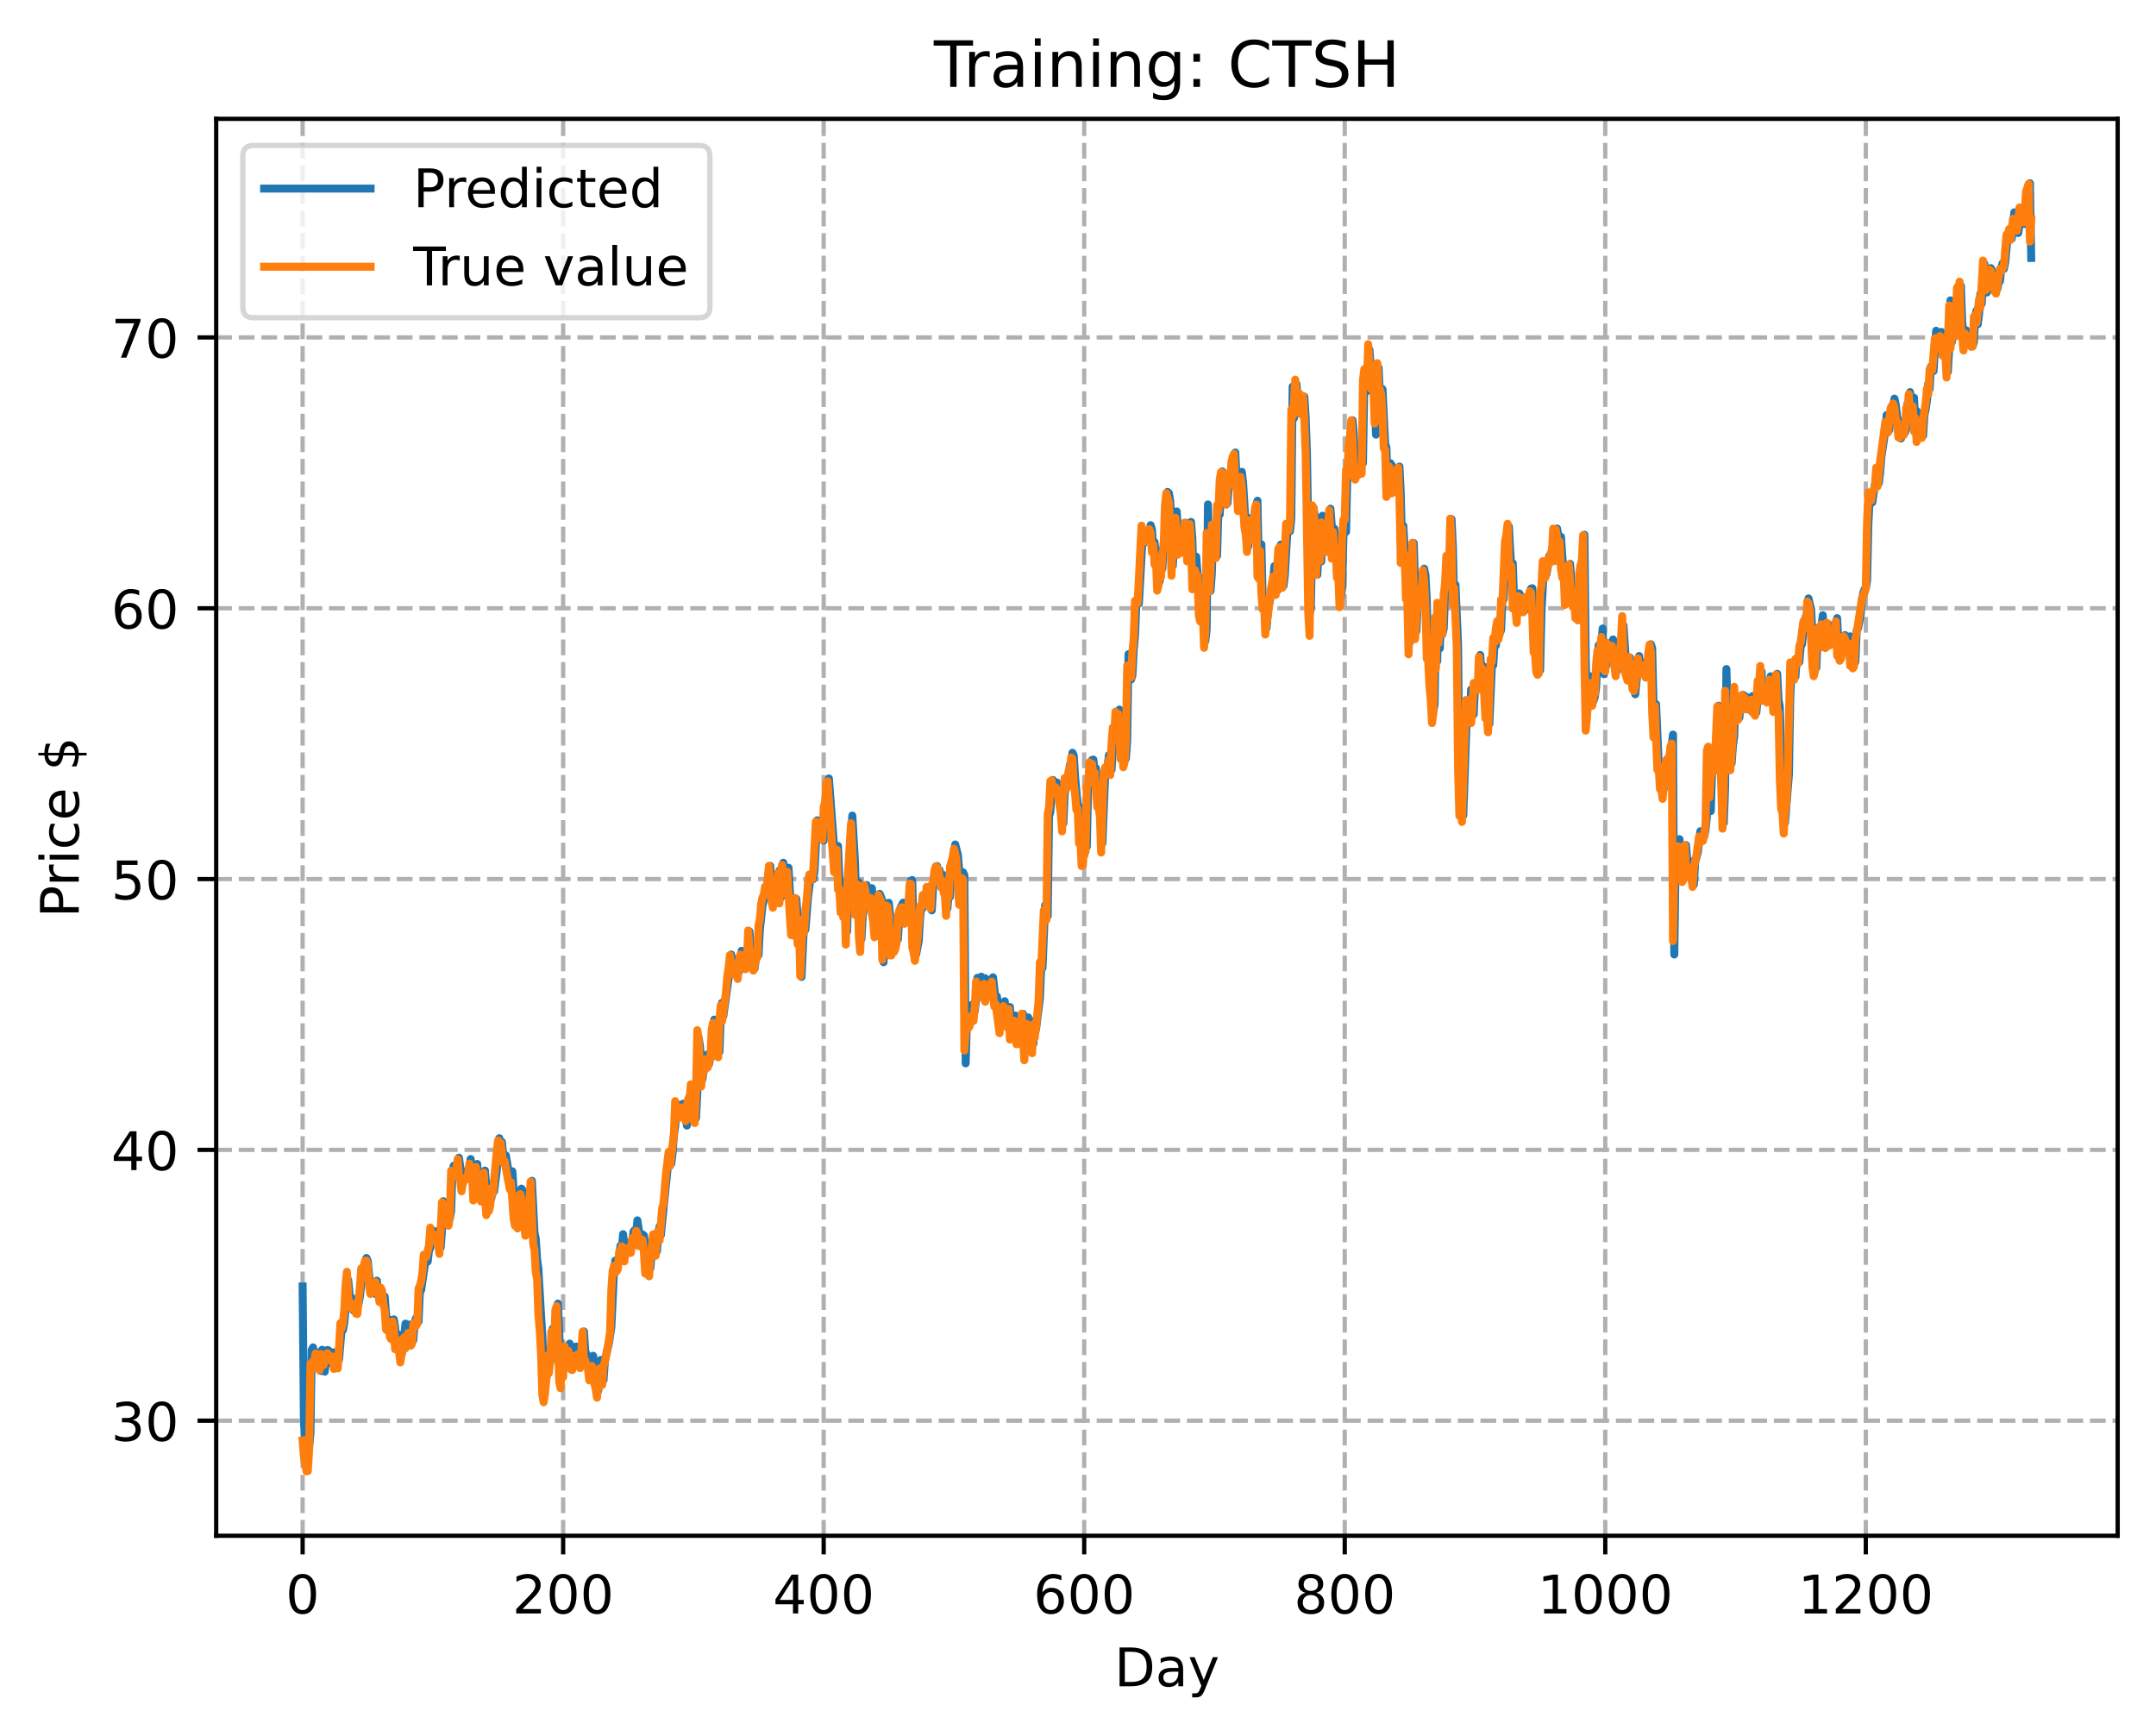 <?xml version="1.0" encoding="utf-8" standalone="no"?>
<!DOCTYPE svg PUBLIC "-//W3C//DTD SVG 1.1//EN"
  "http://www.w3.org/Graphics/SVG/1.1/DTD/svg11.dtd">
<!-- Created with matplotlib (https://matplotlib.org/) -->
<svg height="325.986pt" version="1.1" viewBox="0 0 404.923 325.986" width="404.923pt" xmlns="http://www.w3.org/2000/svg" xmlns:xlink="http://www.w3.org/1999/xlink">
 <defs>
  <style type="text/css">
*{stroke-linecap:butt;stroke-linejoin:round;}
  </style>
 </defs>
 <g id="figure_1">
  <g id="patch_1">
   <path d="M 0 325.986 
L 404.923 325.986 
L 404.923 0 
L 0 0 
z
" style="fill:#ffffff;"/>
  </g>
  <g id="axes_1">
   <g id="patch_2">
    <path d="M 40.603 288.43 
L 397.723 288.43 
L 397.723 22.318 
L 40.603 22.318 
z
" style="fill:#ffffff;"/>
   </g>
   <g id="matplotlib.axis_1">
    <g id="xtick_1">
     <g id="line2d_1">
      <path clip-path="url(#peb9d90a260)" d="M 56.836 288.43 
L 56.836 22.318 
" style="fill:none;stroke:#b0b0b0;stroke-dasharray:2.96,1.28;stroke-dashoffset:0;stroke-width:0.8;"/>
     </g>
     <g id="line2d_2">
      <defs>
       <path d="M 0 0 
L 0 3.5 
" id="m20adfce425" style="stroke:#000000;stroke-width:0.8;"/>
      </defs>
      <g>
       <use style="stroke:#000000;stroke-width:0.8;" x="56.836" xlink:href="#m20adfce425" y="288.43"/>
      </g>
     </g>
     <g id="text_1">
      <!-- 0 -->
      <defs>
       <path d="M 31.781 66.406 
Q 24.172 66.406 20.328 58.906 
Q 16.5 51.422 16.5 36.375 
Q 16.5 21.391 20.328 13.891 
Q 24.172 6.391 31.781 6.391 
Q 39.453 6.391 43.281 13.891 
Q 47.125 21.391 47.125 36.375 
Q 47.125 51.422 43.281 58.906 
Q 39.453 66.406 31.781 66.406 
z
M 31.781 74.219 
Q 44.047 74.219 50.516 64.516 
Q 56.984 54.828 56.984 36.375 
Q 56.984 17.969 50.516 8.266 
Q 44.047 -1.422 31.781 -1.422 
Q 19.531 -1.422 13.062 8.266 
Q 6.594 17.969 6.594 36.375 
Q 6.594 54.828 13.062 64.516 
Q 19.531 74.219 31.781 74.219 
z
" id="DejaVuSans-48"/>
      </defs>
      <g transform="translate(53.655 303.029)scale(0.1 -0.1)">
       <use xlink:href="#DejaVuSans-48"/>
      </g>
     </g>
    </g>
    <g id="xtick_2">
     <g id="line2d_3">
      <path clip-path="url(#peb9d90a260)" d="M 105.766 288.43 
L 105.766 22.318 
" style="fill:none;stroke:#b0b0b0;stroke-dasharray:2.96,1.28;stroke-dashoffset:0;stroke-width:0.8;"/>
     </g>
     <g id="line2d_4">
      <g>
       <use style="stroke:#000000;stroke-width:0.8;" x="105.766" xlink:href="#m20adfce425" y="288.43"/>
      </g>
     </g>
     <g id="text_2">
      <!-- 200 -->
      <defs>
       <path d="M 19.188 8.297 
L 53.609 8.297 
L 53.609 0 
L 7.328 0 
L 7.328 8.297 
Q 12.938 14.109 22.625 23.891 
Q 32.328 33.688 34.812 36.531 
Q 39.547 41.844 41.422 45.531 
Q 43.312 49.219 43.312 52.781 
Q 43.312 58.594 39.234 62.25 
Q 35.156 65.922 28.609 65.922 
Q 23.969 65.922 18.812 64.312 
Q 13.672 62.703 7.812 59.422 
L 7.812 69.391 
Q 13.766 71.781 18.938 73 
Q 24.125 74.219 28.422 74.219 
Q 39.75 74.219 46.484 68.547 
Q 53.219 62.891 53.219 53.422 
Q 53.219 48.922 51.531 44.891 
Q 49.859 40.875 45.406 35.406 
Q 44.188 33.984 37.641 27.219 
Q 31.109 20.453 19.188 8.297 
z
" id="DejaVuSans-50"/>
      </defs>
      <g transform="translate(96.223 303.029)scale(0.1 -0.1)">
       <use xlink:href="#DejaVuSans-50"/>
       <use x="63.623" xlink:href="#DejaVuSans-48"/>
       <use x="127.246" xlink:href="#DejaVuSans-48"/>
      </g>
     </g>
    </g>
    <g id="xtick_3">
     <g id="line2d_5">
      <path clip-path="url(#peb9d90a260)" d="M 154.697 288.43 
L 154.697 22.318 
" style="fill:none;stroke:#b0b0b0;stroke-dasharray:2.96,1.28;stroke-dashoffset:0;stroke-width:0.8;"/>
     </g>
     <g id="line2d_6">
      <g>
       <use style="stroke:#000000;stroke-width:0.8;" x="154.697" xlink:href="#m20adfce425" y="288.43"/>
      </g>
     </g>
     <g id="text_3">
      <!-- 400 -->
      <defs>
       <path d="M 37.797 64.312 
L 12.891 25.391 
L 37.797 25.391 
z
M 35.203 72.906 
L 47.609 72.906 
L 47.609 25.391 
L 58.016 25.391 
L 58.016 17.188 
L 47.609 17.188 
L 47.609 0 
L 37.797 0 
L 37.797 17.188 
L 4.891 17.188 
L 4.891 26.703 
z
" id="DejaVuSans-52"/>
      </defs>
      <g transform="translate(145.153 303.029)scale(0.1 -0.1)">
       <use xlink:href="#DejaVuSans-52"/>
       <use x="63.623" xlink:href="#DejaVuSans-48"/>
       <use x="127.246" xlink:href="#DejaVuSans-48"/>
      </g>
     </g>
    </g>
    <g id="xtick_4">
     <g id="line2d_7">
      <path clip-path="url(#peb9d90a260)" d="M 203.628 288.43 
L 203.628 22.318 
" style="fill:none;stroke:#b0b0b0;stroke-dasharray:2.96,1.28;stroke-dashoffset:0;stroke-width:0.8;"/>
     </g>
     <g id="line2d_8">
      <g>
       <use style="stroke:#000000;stroke-width:0.8;" x="203.628" xlink:href="#m20adfce425" y="288.43"/>
      </g>
     </g>
     <g id="text_4">
      <!-- 600 -->
      <defs>
       <path d="M 33.016 40.375 
Q 26.375 40.375 22.484 35.828 
Q 18.609 31.297 18.609 23.391 
Q 18.609 15.531 22.484 10.953 
Q 26.375 6.391 33.016 6.391 
Q 39.656 6.391 43.531 10.953 
Q 47.406 15.531 47.406 23.391 
Q 47.406 31.297 43.531 35.828 
Q 39.656 40.375 33.016 40.375 
z
M 52.594 71.297 
L 52.594 62.312 
Q 48.875 64.062 45.094 64.984 
Q 41.312 65.922 37.594 65.922 
Q 27.828 65.922 22.672 59.328 
Q 17.531 52.734 16.797 39.406 
Q 19.672 43.656 24.016 45.922 
Q 28.375 48.188 33.594 48.188 
Q 44.578 48.188 50.953 41.516 
Q 57.328 34.859 57.328 23.391 
Q 57.328 12.156 50.688 5.359 
Q 44.047 -1.422 33.016 -1.422 
Q 20.359 -1.422 13.672 8.266 
Q 6.984 17.969 6.984 36.375 
Q 6.984 53.656 15.188 63.938 
Q 23.391 74.219 37.203 74.219 
Q 40.922 74.219 44.703 73.484 
Q 48.484 72.75 52.594 71.297 
z
" id="DejaVuSans-54"/>
      </defs>
      <g transform="translate(194.084 303.029)scale(0.1 -0.1)">
       <use xlink:href="#DejaVuSans-54"/>
       <use x="63.623" xlink:href="#DejaVuSans-48"/>
       <use x="127.246" xlink:href="#DejaVuSans-48"/>
      </g>
     </g>
    </g>
    <g id="xtick_5">
     <g id="line2d_9">
      <path clip-path="url(#peb9d90a260)" d="M 252.558 288.43 
L 252.558 22.318 
" style="fill:none;stroke:#b0b0b0;stroke-dasharray:2.96,1.28;stroke-dashoffset:0;stroke-width:0.8;"/>
     </g>
     <g id="line2d_10">
      <g>
       <use style="stroke:#000000;stroke-width:0.8;" x="252.558" xlink:href="#m20adfce425" y="288.43"/>
      </g>
     </g>
     <g id="text_5">
      <!-- 800 -->
      <defs>
       <path d="M 31.781 34.625 
Q 24.75 34.625 20.719 30.859 
Q 16.703 27.094 16.703 20.516 
Q 16.703 13.922 20.719 10.156 
Q 24.75 6.391 31.781 6.391 
Q 38.812 6.391 42.859 10.172 
Q 46.922 13.969 46.922 20.516 
Q 46.922 27.094 42.891 30.859 
Q 38.875 34.625 31.781 34.625 
z
M 21.922 38.812 
Q 15.578 40.375 12.031 44.719 
Q 8.5 49.078 8.5 55.328 
Q 8.5 64.062 14.719 69.141 
Q 20.953 74.219 31.781 74.219 
Q 42.672 74.219 48.875 69.141 
Q 55.078 64.062 55.078 55.328 
Q 55.078 49.078 51.531 44.719 
Q 48 40.375 41.703 38.812 
Q 48.828 37.156 52.797 32.312 
Q 56.781 27.484 56.781 20.516 
Q 56.781 9.906 50.312 4.234 
Q 43.844 -1.422 31.781 -1.422 
Q 19.734 -1.422 13.25 4.234 
Q 6.781 9.906 6.781 20.516 
Q 6.781 27.484 10.781 32.312 
Q 14.797 37.156 21.922 38.812 
z
M 18.312 54.391 
Q 18.312 48.734 21.844 45.562 
Q 25.391 42.391 31.781 42.391 
Q 38.141 42.391 41.719 45.562 
Q 45.312 48.734 45.312 54.391 
Q 45.312 60.062 41.719 63.234 
Q 38.141 66.406 31.781 66.406 
Q 25.391 66.406 21.844 63.234 
Q 18.312 60.062 18.312 54.391 
z
" id="DejaVuSans-56"/>
      </defs>
      <g transform="translate(243.015 303.029)scale(0.1 -0.1)">
       <use xlink:href="#DejaVuSans-56"/>
       <use x="63.623" xlink:href="#DejaVuSans-48"/>
       <use x="127.246" xlink:href="#DejaVuSans-48"/>
      </g>
     </g>
    </g>
    <g id="xtick_6">
     <g id="line2d_11">
      <path clip-path="url(#peb9d90a260)" d="M 301.489 288.43 
L 301.489 22.318 
" style="fill:none;stroke:#b0b0b0;stroke-dasharray:2.96,1.28;stroke-dashoffset:0;stroke-width:0.8;"/>
     </g>
     <g id="line2d_12">
      <g>
       <use style="stroke:#000000;stroke-width:0.8;" x="301.489" xlink:href="#m20adfce425" y="288.43"/>
      </g>
     </g>
     <g id="text_6">
      <!-- 1000 -->
      <defs>
       <path d="M 12.406 8.297 
L 28.516 8.297 
L 28.516 63.922 
L 10.984 60.406 
L 10.984 69.391 
L 28.422 72.906 
L 38.281 72.906 
L 38.281 8.297 
L 54.391 8.297 
L 54.391 0 
L 12.406 0 
z
" id="DejaVuSans-49"/>
      </defs>
      <g transform="translate(288.764 303.029)scale(0.1 -0.1)">
       <use xlink:href="#DejaVuSans-49"/>
       <use x="63.623" xlink:href="#DejaVuSans-48"/>
       <use x="127.246" xlink:href="#DejaVuSans-48"/>
       <use x="190.869" xlink:href="#DejaVuSans-48"/>
      </g>
     </g>
    </g>
    <g id="xtick_7">
     <g id="line2d_13">
      <path clip-path="url(#peb9d90a260)" d="M 350.419 288.43 
L 350.419 22.318 
" style="fill:none;stroke:#b0b0b0;stroke-dasharray:2.96,1.28;stroke-dashoffset:0;stroke-width:0.8;"/>
     </g>
     <g id="line2d_14">
      <g>
       <use style="stroke:#000000;stroke-width:0.8;" x="350.419" xlink:href="#m20adfce425" y="288.43"/>
      </g>
     </g>
     <g id="text_7">
      <!-- 1200 -->
      <g transform="translate(337.694 303.029)scale(0.1 -0.1)">
       <use xlink:href="#DejaVuSans-49"/>
       <use x="63.623" xlink:href="#DejaVuSans-50"/>
       <use x="127.246" xlink:href="#DejaVuSans-48"/>
       <use x="190.869" xlink:href="#DejaVuSans-48"/>
      </g>
     </g>
    </g>
    <g id="text_8">
     <!-- Day -->
     <defs>
      <path d="M 19.672 64.797 
L 19.672 8.109 
L 31.594 8.109 
Q 46.688 8.109 53.688 14.938 
Q 60.688 21.781 60.688 36.531 
Q 60.688 51.172 53.688 57.984 
Q 46.688 64.797 31.594 64.797 
z
M 9.812 72.906 
L 30.078 72.906 
Q 51.266 72.906 61.172 64.094 
Q 71.094 55.281 71.094 36.531 
Q 71.094 17.672 61.125 8.828 
Q 51.172 0 30.078 0 
L 9.812 0 
z
" id="DejaVuSans-68"/>
      <path d="M 34.281 27.484 
Q 23.391 27.484 19.188 25 
Q 14.984 22.516 14.984 16.5 
Q 14.984 11.719 18.141 8.906 
Q 21.297 6.109 26.703 6.109 
Q 34.188 6.109 38.703 11.406 
Q 43.219 16.703 43.219 25.484 
L 43.219 27.484 
z
M 52.203 31.203 
L 52.203 0 
L 43.219 0 
L 43.219 8.297 
Q 40.141 3.328 35.547 0.953 
Q 30.953 -1.422 24.312 -1.422 
Q 15.922 -1.422 10.953 3.297 
Q 6 8.016 6 15.922 
Q 6 25.141 12.172 29.828 
Q 18.359 34.516 30.609 34.516 
L 43.219 34.516 
L 43.219 35.406 
Q 43.219 41.609 39.141 45 
Q 35.062 48.391 27.688 48.391 
Q 23 48.391 18.547 47.266 
Q 14.109 46.141 10.016 43.891 
L 10.016 52.203 
Q 14.938 54.109 19.578 55.047 
Q 24.219 56 28.609 56 
Q 40.484 56 46.344 49.844 
Q 52.203 43.703 52.203 31.203 
z
" id="DejaVuSans-97"/>
      <path d="M 32.172 -5.078 
Q 28.375 -14.844 24.75 -17.812 
Q 21.141 -20.797 15.094 -20.797 
L 7.906 -20.797 
L 7.906 -13.281 
L 13.188 -13.281 
Q 16.891 -13.281 18.938 -11.516 
Q 21 -9.766 23.484 -3.219 
L 25.094 0.875 
L 2.984 54.688 
L 12.5 54.688 
L 29.594 11.922 
L 46.688 54.688 
L 56.203 54.688 
z
" id="DejaVuSans-121"/>
     </defs>
     <g transform="translate(209.29 316.707)scale(0.1 -0.1)">
      <use xlink:href="#DejaVuSans-68"/>
      <use x="77.002" xlink:href="#DejaVuSans-97"/>
      <use x="138.281" xlink:href="#DejaVuSans-121"/>
     </g>
    </g>
   </g>
   <g id="matplotlib.axis_2">
    <g id="ytick_1">
     <g id="line2d_15">
      <path clip-path="url(#peb9d90a260)" d="M 40.603 266.823 
L 397.723 266.823 
" style="fill:none;stroke:#b0b0b0;stroke-dasharray:2.96,1.28;stroke-dashoffset:0;stroke-width:0.8;"/>
     </g>
     <g id="line2d_16">
      <defs>
       <path d="M 0 0 
L -3.5 0 
" id="m7a3c33e880" style="stroke:#000000;stroke-width:0.8;"/>
      </defs>
      <g>
       <use style="stroke:#000000;stroke-width:0.8;" x="40.603" xlink:href="#m7a3c33e880" y="266.823"/>
      </g>
     </g>
     <g id="text_9">
      <!-- 30 -->
      <defs>
       <path d="M 40.578 39.312 
Q 47.656 37.797 51.625 33 
Q 55.609 28.219 55.609 21.188 
Q 55.609 10.406 48.188 4.484 
Q 40.766 -1.422 27.094 -1.422 
Q 22.516 -1.422 17.656 -0.516 
Q 12.797 0.391 7.625 2.203 
L 7.625 11.719 
Q 11.719 9.328 16.594 8.109 
Q 21.484 6.891 26.812 6.891 
Q 36.078 6.891 40.938 10.547 
Q 45.797 14.203 45.797 21.188 
Q 45.797 27.641 41.281 31.266 
Q 36.766 34.906 28.719 34.906 
L 20.219 34.906 
L 20.219 43.016 
L 29.109 43.016 
Q 36.375 43.016 40.234 45.922 
Q 44.094 48.828 44.094 54.297 
Q 44.094 59.906 40.109 62.906 
Q 36.141 65.922 28.719 65.922 
Q 24.656 65.922 20.016 65.031 
Q 15.375 64.156 9.812 62.312 
L 9.812 71.094 
Q 15.438 72.656 20.344 73.438 
Q 25.25 74.219 29.594 74.219 
Q 40.828 74.219 47.359 69.109 
Q 53.906 64.016 53.906 55.328 
Q 53.906 49.266 50.438 45.094 
Q 46.969 40.922 40.578 39.312 
z
" id="DejaVuSans-51"/>
      </defs>
      <g transform="translate(20.878 270.622)scale(0.1 -0.1)">
       <use xlink:href="#DejaVuSans-51"/>
       <use x="63.623" xlink:href="#DejaVuSans-48"/>
      </g>
     </g>
    </g>
    <g id="ytick_2">
     <g id="line2d_17">
      <path clip-path="url(#peb9d90a260)" d="M 40.603 215.961 
L 397.723 215.961 
" style="fill:none;stroke:#b0b0b0;stroke-dasharray:2.96,1.28;stroke-dashoffset:0;stroke-width:0.8;"/>
     </g>
     <g id="line2d_18">
      <g>
       <use style="stroke:#000000;stroke-width:0.8;" x="40.603" xlink:href="#m7a3c33e880" y="215.961"/>
      </g>
     </g>
     <g id="text_10">
      <!-- 40 -->
      <g transform="translate(20.878 219.761)scale(0.1 -0.1)">
       <use xlink:href="#DejaVuSans-52"/>
       <use x="63.623" xlink:href="#DejaVuSans-48"/>
      </g>
     </g>
    </g>
    <g id="ytick_3">
     <g id="line2d_19">
      <path clip-path="url(#peb9d90a260)" d="M 40.603 165.1 
L 397.723 165.1 
" style="fill:none;stroke:#b0b0b0;stroke-dasharray:2.96,1.28;stroke-dashoffset:0;stroke-width:0.8;"/>
     </g>
     <g id="line2d_20">
      <g>
       <use style="stroke:#000000;stroke-width:0.8;" x="40.603" xlink:href="#m7a3c33e880" y="165.1"/>
      </g>
     </g>
     <g id="text_11">
      <!-- 50 -->
      <defs>
       <path d="M 10.797 72.906 
L 49.516 72.906 
L 49.516 64.594 
L 19.828 64.594 
L 19.828 46.734 
Q 21.969 47.469 24.109 47.828 
Q 26.266 48.188 28.422 48.188 
Q 40.625 48.188 47.75 41.5 
Q 54.891 34.812 54.891 23.391 
Q 54.891 11.625 47.562 5.094 
Q 40.234 -1.422 26.906 -1.422 
Q 22.312 -1.422 17.547 -0.641 
Q 12.797 0.141 7.719 1.703 
L 7.719 11.625 
Q 12.109 9.234 16.797 8.062 
Q 21.484 6.891 26.703 6.891 
Q 35.156 6.891 40.078 11.328 
Q 45.016 15.766 45.016 23.391 
Q 45.016 31 40.078 35.438 
Q 35.156 39.891 26.703 39.891 
Q 22.75 39.891 18.812 39.016 
Q 14.891 38.141 10.797 36.281 
z
" id="DejaVuSans-53"/>
      </defs>
      <g transform="translate(20.878 168.899)scale(0.1 -0.1)">
       <use xlink:href="#DejaVuSans-53"/>
       <use x="63.623" xlink:href="#DejaVuSans-48"/>
      </g>
     </g>
    </g>
    <g id="ytick_4">
     <g id="line2d_21">
      <path clip-path="url(#peb9d90a260)" d="M 40.603 114.238 
L 397.723 114.238 
" style="fill:none;stroke:#b0b0b0;stroke-dasharray:2.96,1.28;stroke-dashoffset:0;stroke-width:0.8;"/>
     </g>
     <g id="line2d_22">
      <g>
       <use style="stroke:#000000;stroke-width:0.8;" x="40.603" xlink:href="#m7a3c33e880" y="114.238"/>
      </g>
     </g>
     <g id="text_12">
      <!-- 60 -->
      <g transform="translate(20.878 118.037)scale(0.1 -0.1)">
       <use xlink:href="#DejaVuSans-54"/>
       <use x="63.623" xlink:href="#DejaVuSans-48"/>
      </g>
     </g>
    </g>
    <g id="ytick_5">
     <g id="line2d_23">
      <path clip-path="url(#peb9d90a260)" d="M 40.603 63.376 
L 397.723 63.376 
" style="fill:none;stroke:#b0b0b0;stroke-dasharray:2.96,1.28;stroke-dashoffset:0;stroke-width:0.8;"/>
     </g>
     <g id="line2d_24">
      <g>
       <use style="stroke:#000000;stroke-width:0.8;" x="40.603" xlink:href="#m7a3c33e880" y="63.376"/>
      </g>
     </g>
     <g id="text_13">
      <!-- 70 -->
      <defs>
       <path d="M 8.203 72.906 
L 55.078 72.906 
L 55.078 68.703 
L 28.609 0 
L 18.312 0 
L 43.219 64.594 
L 8.203 64.594 
z
" id="DejaVuSans-55"/>
      </defs>
      <g transform="translate(20.878 67.176)scale(0.1 -0.1)">
       <use xlink:href="#DejaVuSans-55"/>
       <use x="63.623" xlink:href="#DejaVuSans-48"/>
      </g>
     </g>
    </g>
    <g id="text_14">
     <!-- Price $ -->
     <defs>
      <path d="M 19.672 64.797 
L 19.672 37.406 
L 32.078 37.406 
Q 38.969 37.406 42.719 40.969 
Q 46.484 44.531 46.484 51.125 
Q 46.484 57.672 42.719 61.234 
Q 38.969 64.797 32.078 64.797 
z
M 9.812 72.906 
L 32.078 72.906 
Q 44.344 72.906 50.609 67.359 
Q 56.891 61.812 56.891 51.125 
Q 56.891 40.328 50.609 34.812 
Q 44.344 29.297 32.078 29.297 
L 19.672 29.297 
L 19.672 0 
L 9.812 0 
z
" id="DejaVuSans-80"/>
      <path d="M 41.109 46.297 
Q 39.594 47.172 37.812 47.578 
Q 36.031 48 33.891 48 
Q 26.266 48 22.188 43.047 
Q 18.109 38.094 18.109 28.812 
L 18.109 0 
L 9.078 0 
L 9.078 54.688 
L 18.109 54.688 
L 18.109 46.188 
Q 20.953 51.172 25.484 53.578 
Q 30.031 56 36.531 56 
Q 37.453 56 38.578 55.875 
Q 39.703 55.766 41.062 55.516 
z
" id="DejaVuSans-114"/>
      <path d="M 9.422 54.688 
L 18.406 54.688 
L 18.406 0 
L 9.422 0 
z
M 9.422 75.984 
L 18.406 75.984 
L 18.406 64.594 
L 9.422 64.594 
z
" id="DejaVuSans-105"/>
      <path d="M 48.781 52.594 
L 48.781 44.188 
Q 44.969 46.297 41.141 47.344 
Q 37.312 48.391 33.406 48.391 
Q 24.656 48.391 19.812 42.844 
Q 14.984 37.312 14.984 27.297 
Q 14.984 17.281 19.812 11.734 
Q 24.656 6.203 33.406 6.203 
Q 37.312 6.203 41.141 7.25 
Q 44.969 8.297 48.781 10.406 
L 48.781 2.094 
Q 45.016 0.344 40.984 -0.531 
Q 36.969 -1.422 32.422 -1.422 
Q 20.062 -1.422 12.781 6.344 
Q 5.516 14.109 5.516 27.297 
Q 5.516 40.672 12.859 48.328 
Q 20.219 56 33.016 56 
Q 37.156 56 41.109 55.141 
Q 45.062 54.297 48.781 52.594 
z
" id="DejaVuSans-99"/>
      <path d="M 56.203 29.594 
L 56.203 25.203 
L 14.891 25.203 
Q 15.484 15.922 20.484 11.062 
Q 25.484 6.203 34.422 6.203 
Q 39.594 6.203 44.453 7.469 
Q 49.312 8.734 54.109 11.281 
L 54.109 2.781 
Q 49.266 0.734 44.188 -0.344 
Q 39.109 -1.422 33.891 -1.422 
Q 20.797 -1.422 13.156 6.188 
Q 5.516 13.812 5.516 26.812 
Q 5.516 40.234 12.766 48.109 
Q 20.016 56 32.328 56 
Q 43.359 56 49.781 48.891 
Q 56.203 41.797 56.203 29.594 
z
M 47.219 32.234 
Q 47.125 39.594 43.094 43.984 
Q 39.062 48.391 32.422 48.391 
Q 24.906 48.391 20.391 44.141 
Q 15.875 39.891 15.188 32.172 
z
" id="DejaVuSans-101"/>
      <path id="DejaVuSans-32"/>
      <path d="M 33.797 -14.703 
L 28.906 -14.703 
L 28.859 0 
Q 23.734 0.094 18.609 1.188 
Q 13.484 2.297 8.297 4.5 
L 8.297 13.281 
Q 13.281 10.156 18.375 8.562 
Q 23.484 6.984 28.906 6.938 
L 28.906 29.203 
Q 18.109 30.953 13.203 35.156 
Q 8.297 39.359 8.297 46.688 
Q 8.297 54.641 13.625 59.219 
Q 18.953 63.812 28.906 64.5 
L 28.906 75.984 
L 33.797 75.984 
L 33.797 64.656 
Q 38.328 64.453 42.578 63.688 
Q 46.828 62.938 50.875 61.625 
L 50.875 53.078 
Q 46.828 55.125 42.547 56.25 
Q 38.281 57.375 33.797 57.562 
L 33.797 36.719 
Q 44.875 35.016 50.094 30.609 
Q 55.328 26.219 55.328 18.609 
Q 55.328 10.359 49.781 5.594 
Q 44.234 0.828 33.797 0.094 
z
M 28.906 37.594 
L 28.906 57.625 
Q 23.25 56.984 20.266 54.391 
Q 17.281 51.812 17.281 47.516 
Q 17.281 43.312 20.031 40.969 
Q 22.797 38.625 28.906 37.594 
z
M 33.797 28.219 
L 33.797 7.078 
Q 39.984 7.906 43.141 10.594 
Q 46.297 13.281 46.297 17.672 
Q 46.297 21.969 43.281 24.5 
Q 40.281 27.047 33.797 28.219 
z
" id="DejaVuSans-36"/>
     </defs>
     <g transform="translate(14.798 172.342)rotate(-90)scale(0.1 -0.1)">
      <use xlink:href="#DejaVuSans-80"/>
      <use x="58.553" xlink:href="#DejaVuSans-114"/>
      <use x="99.666" xlink:href="#DejaVuSans-105"/>
      <use x="127.449" xlink:href="#DejaVuSans-99"/>
      <use x="182.43" xlink:href="#DejaVuSans-101"/>
      <use x="243.953" xlink:href="#DejaVuSans-32"/>
      <use x="275.74" xlink:href="#DejaVuSans-36"/>
     </g>
    </g>
   </g>
   <g id="line2d_25">
    <path clip-path="url(#peb9d90a260)" d="M 56.836 241.611 
L 57.081 267.13 
L 57.57 273.613 
L 57.814 272.361 
L 58.059 271.791 
L 58.304 269.264 
L 58.548 253.55 
L 58.793 253.057 
L 59.038 254.915 
L 59.282 254.931 
L 59.527 254.008 
L 60.016 255.513 
L 60.261 257.491 
L 60.506 253.504 
L 60.75 254.945 
L 60.995 257.612 
L 61.24 254.822 
L 61.484 253.544 
L 61.729 253.645 
L 61.974 254.248 
L 62.218 255.947 
L 62.463 256.228 
L 62.708 253.974 
L 62.952 255.862 
L 63.197 254.457 
L 63.441 255.343 
L 63.686 255.289 
L 64.175 249.362 
L 64.42 249.795 
L 64.665 248.418 
L 65.399 240.406 
L 65.643 242.95 
L 66.133 244.983 
L 66.377 246.121 
L 66.622 243.975 
L 66.867 245.405 
L 67.111 245.483 
L 67.356 244.794 
L 67.601 243.514 
L 68.09 238.958 
L 68.335 239.417 
L 68.579 236.86 
L 68.824 236.259 
L 69.069 236.819 
L 69.558 241.854 
L 70.047 240.919 
L 70.292 242.63 
L 70.536 243.029 
L 70.781 240.525 
L 71.026 243.194 
L 71.27 243.701 
L 71.515 244.571 
L 71.76 243.593 
L 72.004 244.268 
L 72.249 243.499 
L 72.738 249.853 
L 72.983 249.662 
L 73.228 247.879 
L 73.717 250.519 
L 73.962 247.803 
L 74.206 249.245 
L 74.451 253.148 
L 74.696 250.556 
L 74.94 252.531 
L 75.185 253.111 
L 75.429 254.429 
L 75.674 253.029 
L 76.163 248.599 
L 76.408 251.597 
L 76.653 250.577 
L 76.897 248.775 
L 77.387 251.848 
L 77.631 251.68 
L 77.876 248.39 
L 78.121 247.592 
L 78.365 248.332 
L 78.61 248.193 
L 78.855 242.751 
L 79.099 242.262 
L 80.078 235.679 
L 80.323 236.941 
L 80.567 234.902 
L 80.812 234.334 
L 81.056 230.997 
L 81.301 232.386 
L 81.546 233.058 
L 81.79 231.24 
L 82.035 232.681 
L 82.28 232.539 
L 82.524 233.065 
L 82.769 234.308 
L 83.014 231.006 
L 83.258 225.593 
L 83.748 227.654 
L 83.992 226.833 
L 84.237 228.883 
L 84.482 228.837 
L 84.726 227.496 
L 84.971 219.964 
L 85.216 218.942 
L 85.46 220.25 
L 85.705 220.611 
L 86.194 217.424 
L 86.684 220.853 
L 86.928 222.341 
L 87.173 220.836 
L 87.417 220.138 
L 87.662 220.045 
L 88.151 219.392 
L 88.396 217.68 
L 88.641 220.416 
L 88.885 219.425 
L 89.13 223.651 
L 89.375 220.271 
L 89.619 218.606 
L 89.864 221.658 
L 90.598 225.084 
L 91.087 219.85 
L 91.577 226.37 
L 91.821 224.062 
L 92.066 225.497 
L 92.311 224.947 
L 92.555 222.216 
L 92.8 223.748 
L 93.289 219.928 
L 93.778 213.776 
L 94.023 214.986 
L 94.268 214.471 
L 94.512 216.863 
L 94.757 217.831 
L 95.002 216.984 
L 95.736 221.262 
L 95.98 221.907 
L 96.225 219.989 
L 96.714 227.147 
L 96.959 228.496 
L 97.204 227.619 
L 97.448 228.872 
L 97.693 224.564 
L 97.938 223.238 
L 98.182 223.628 
L 98.427 227.136 
L 98.672 228.874 
L 98.916 231.743 
L 99.161 229.092 
L 99.405 229.607 
L 99.895 221.767 
L 100.384 231.497 
L 100.629 232.667 
L 100.873 236.522 
L 101.118 238.311 
L 101.607 246.924 
L 101.852 250.736 
L 102.097 257.682 
L 102.341 259.219 
L 102.586 259.037 
L 102.831 257.412 
L 103.075 253.788 
L 103.32 255.841 
L 103.565 254.408 
L 103.809 249.537 
L 104.054 250.542 
L 104.299 253.042 
L 104.543 246.539 
L 104.788 244.831 
L 105.277 255.844 
L 105.522 258.035 
L 105.766 254.677 
L 106.011 256.202 
L 106.256 252.914 
L 106.5 253.839 
L 106.745 253.436 
L 106.99 252.344 
L 107.479 256.248 
L 107.724 256.102 
L 108.213 252.888 
L 108.458 253.818 
L 108.702 253.568 
L 108.947 253.814 
L 109.192 255 
L 109.436 253.26 
L 109.681 250.081 
L 109.926 253.939 
L 110.17 254.304 
L 110.66 255.909 
L 110.904 257.697 
L 111.393 254.634 
L 111.638 255.988 
L 111.883 258.687 
L 112.372 261.153 
L 112.861 255.406 
L 113.351 259.201 
L 113.595 255.736 
L 114.085 253.326 
L 114.329 252.451 
L 114.819 249.279 
L 115.308 238.923 
L 115.553 236.758 
L 115.797 238.342 
L 116.287 236.652 
L 116.531 233.962 
L 116.776 235.084 
L 117.02 231.792 
L 117.265 234.097 
L 117.51 235.311 
L 117.754 233.79 
L 117.999 233.378 
L 118.244 234.394 
L 118.488 234.696 
L 118.733 233.48 
L 118.978 231.288 
L 119.222 231 
L 119.467 232.086 
L 119.712 229.197 
L 120.201 232.563 
L 120.446 231.883 
L 120.69 231.848 
L 120.935 232.046 
L 121.18 233.99 
L 121.424 237.561 
L 121.669 236.895 
L 122.158 238.181 
L 122.403 235.086 
L 122.892 231.83 
L 123.137 232.309 
L 123.381 235.019 
L 123.626 231.659 
L 123.871 230.344 
L 124.115 231.984 
L 125.583 217.446 
L 125.828 216.385 
L 126.073 218.547 
L 126.317 216.631 
L 126.562 213.255 
L 126.807 211.561 
L 127.051 207.276 
L 127.296 208.736 
L 127.541 209.47 
L 127.785 208.757 
L 128.03 207.657 
L 128.275 207.294 
L 128.519 208.082 
L 128.764 209.282 
L 129.008 211.394 
L 129.498 205.957 
L 129.742 206.854 
L 129.987 203.798 
L 130.232 205.379 
L 130.476 208.691 
L 130.721 210.011 
L 130.966 205.157 
L 131.21 194.879 
L 131.455 196.378 
L 131.944 202.643 
L 132.189 200.365 
L 132.434 200.814 
L 132.678 198.216 
L 132.923 198.008 
L 133.168 199.842 
L 133.412 198.38 
L 133.657 197.791 
L 134.146 191.499 
L 134.391 195.621 
L 134.636 197.137 
L 134.88 195.996 
L 135.125 197.549 
L 135.369 190.899 
L 135.614 188.329 
L 135.859 190.788 
L 137.082 181.969 
L 137.327 179.271 
L 137.571 180.602 
L 137.816 181.285 
L 138.061 182.456 
L 138.305 180.267 
L 138.55 180.895 
L 138.795 182.5 
L 139.284 178.577 
L 139.773 181.258 
L 140.018 179.683 
L 140.263 181.621 
L 140.507 180.204 
L 140.752 174.935 
L 140.996 177.806 
L 141.241 178.125 
L 141.73 181.914 
L 141.975 179.991 
L 142.22 179.156 
L 142.464 179.354 
L 142.709 174.641 
L 143.198 170.116 
L 143.932 166.818 
L 144.177 167.234 
L 144.666 162.641 
L 144.911 167.372 
L 145.156 168.3 
L 145.4 169.77 
L 145.645 166.224 
L 145.89 164.919 
L 146.134 166.046 
L 146.379 163.504 
L 146.624 168.648 
L 146.868 163.516 
L 147.113 162.033 
L 147.847 166.705 
L 148.091 162.974 
L 148.581 171.157 
L 148.825 173.757 
L 149.07 172.288 
L 149.315 174.641 
L 149.559 168.815 
L 150.049 175.392 
L 150.293 172.673 
L 150.538 183.474 
L 151.027 172.978 
L 151.272 174.588 
L 151.761 168.483 
L 152.251 164.578 
L 152.495 164.696 
L 152.74 165.122 
L 152.984 163.516 
L 153.474 154.068 
L 153.718 156.831 
L 153.963 155.221 
L 154.208 156.715 
L 154.452 154.234 
L 154.697 157.878 
L 154.942 150.852 
L 155.186 151.142 
L 155.431 147.299 
L 155.676 146.203 
L 156.899 162.285 
L 157.144 158.956 
L 157.388 158.885 
L 157.633 164.9 
L 157.878 165.436 
L 158.122 168.587 
L 158.367 168.766 
L 158.612 170.92 
L 158.856 168.411 
L 159.101 174.958 
L 159.345 165.372 
L 159.835 157.546 
L 160.079 153.177 
L 160.569 161.802 
L 160.813 169.647 
L 161.058 168.247 
L 161.303 165.707 
L 161.547 173.156 
L 161.792 176.339 
L 162.037 171.957 
L 162.281 170.493 
L 162.526 166.55 
L 162.771 166.216 
L 163.015 169.05 
L 163.26 168.169 
L 163.505 169.387 
L 163.749 166.812 
L 164.483 174.552 
L 164.728 174.759 
L 164.972 172.04 
L 165.217 167.879 
L 165.706 169.084 
L 165.951 180.718 
L 166.196 174.706 
L 166.44 176.12 
L 166.685 169.78 
L 166.93 169.555 
L 167.174 171.944 
L 167.419 177.881 
L 167.664 178.083 
L 167.908 176.85 
L 168.153 177.865 
L 168.398 176.724 
L 168.642 176.385 
L 168.887 172.368 
L 169.132 170.471 
L 169.621 169.533 
L 170.11 172.411 
L 170.355 171.499 
L 170.6 171.772 
L 170.844 169.409 
L 171.089 165.401 
L 171.333 165.283 
L 171.578 176.132 
L 172.067 179.226 
L 172.557 176.682 
L 172.801 172.339 
L 173.046 170.079 
L 173.291 170.539 
L 173.535 168.692 
L 173.78 168.735 
L 174.025 169.133 
L 174.269 166.735 
L 174.514 168.577 
L 174.759 169.051 
L 175.003 170.98 
L 175.248 166.527 
L 175.493 165.327 
L 175.737 163.545 
L 175.982 162.661 
L 176.227 163.57 
L 176.471 163.415 
L 176.716 165.076 
L 176.96 165.721 
L 177.205 164.358 
L 177.45 166.851 
L 177.694 167.192 
L 177.939 170.621 
L 178.184 167.685 
L 178.428 168.439 
L 178.673 163.117 
L 179.162 160.311 
L 179.407 158.605 
L 179.896 160.537 
L 180.141 163.337 
L 180.386 168.051 
L 180.63 167.156 
L 180.875 163.834 
L 181.12 164.383 
L 181.364 199.712 
L 181.609 191.175 
L 181.854 191.035 
L 182.098 190.724 
L 182.343 190.691 
L 182.588 188.696 
L 182.832 189.538 
L 183.077 189.852 
L 183.321 187.563 
L 183.566 183.648 
L 183.811 184.291 
L 184.055 183.713 
L 184.3 183.427 
L 184.545 185.28 
L 184.789 184.754 
L 185.034 183.724 
L 185.279 187.262 
L 185.768 184.923 
L 186.013 184.141 
L 186.502 183.544 
L 186.991 187.782 
L 187.236 187.151 
L 187.725 190.76 
L 187.97 191.671 
L 188.215 190.009 
L 188.459 190.862 
L 188.704 188.043 
L 189.193 191.927 
L 189.438 192.004 
L 189.682 189.13 
L 189.927 193.4 
L 190.172 191.275 
L 190.416 193.392 
L 190.661 190.723 
L 191.15 194.829 
L 191.395 192.255 
L 191.64 193.213 
L 191.884 195.304 
L 192.129 190.397 
L 192.618 196.675 
L 192.863 194.57 
L 193.108 191.079 
L 193.352 194.001 
L 193.597 194.641 
L 193.842 192.527 
L 194.086 196.021 
L 194.331 191.694 
L 194.575 193.342 
L 195.309 187.526 
L 195.554 181.44 
L 195.799 181.789 
L 196.288 170.052 
L 196.533 169.678 
L 196.777 172.023 
L 197.022 153.328 
L 197.267 152.446 
L 197.511 148.158 
L 197.756 146.49 
L 198.001 149.025 
L 198.49 146.956 
L 198.979 148.58 
L 199.469 152.438 
L 199.713 154.619 
L 199.958 149.139 
L 200.203 146.427 
L 200.447 147.81 
L 200.936 143.666 
L 201.181 143.207 
L 201.426 141.381 
L 201.67 141.908 
L 201.915 145.953 
L 202.404 151.191 
L 202.649 151.434 
L 202.894 156.304 
L 203.138 154.809 
L 203.383 160.752 
L 203.628 160.629 
L 203.872 157.138 
L 204.117 159.022 
L 204.362 147.542 
L 204.606 146.543 
L 204.851 143.092 
L 205.096 142.73 
L 205.34 142.656 
L 205.585 144.945 
L 205.83 144.271 
L 206.074 148.08 
L 206.319 149.867 
L 206.808 151.05 
L 207.053 158.326 
L 207.542 146.06 
L 207.787 144.075 
L 208.031 143.845 
L 208.276 141.822 
L 208.521 142.549 
L 208.765 144.579 
L 209.255 136.633 
L 209.499 137.933 
L 209.744 133.971 
L 209.989 133.843 
L 210.233 133.269 
L 210.723 140.637 
L 210.967 137.267 
L 211.212 142.721 
L 211.457 142.463 
L 211.701 139.128 
L 211.946 122.865 
L 212.191 126.533 
L 212.435 127.614 
L 212.68 126.849 
L 212.924 121.995 
L 213.169 119.456 
L 213.414 113.457 
L 213.658 113.264 
L 213.903 113.345 
L 214.637 99.924 
L 214.882 101.966 
L 215.126 101.686 
L 215.616 99.594 
L 215.86 100.175 
L 216.105 98.629 
L 216.35 99.431 
L 216.594 103.163 
L 216.839 101.798 
L 217.084 104.624 
L 217.328 103.379 
L 217.573 109.643 
L 217.818 109.141 
L 218.062 104.405 
L 218.307 106.812 
L 218.551 102.118 
L 218.796 101.891 
L 219.041 95.294 
L 219.285 92.387 
L 219.53 92.611 
L 219.775 94.048 
L 220.019 98.392 
L 220.264 106.286 
L 220.753 98.784 
L 220.998 96.05 
L 221.487 103.675 
L 221.732 100.116 
L 222.221 102.776 
L 222.711 98.187 
L 222.955 99.231 
L 223.2 104.081 
L 223.689 98.03 
L 223.934 101.168 
L 224.179 109.786 
L 224.668 104.557 
L 224.912 107.745 
L 225.157 108.548 
L 225.402 114.884 
L 225.646 115.782 
L 225.891 112.289 
L 226.136 114.165 
L 226.38 120.396 
L 226.625 118.19 
L 226.87 94.74 
L 227.114 106.933 
L 227.359 110.981 
L 227.604 107.565 
L 227.848 98.895 
L 228.093 100.411 
L 228.338 104.017 
L 228.582 104.396 
L 228.827 95.809 
L 229.072 96.646 
L 229.561 88.539 
L 229.806 88.838 
L 230.295 89.967 
L 230.539 94.492 
L 230.784 90.691 
L 231.029 89.779 
L 231.273 90.182 
L 231.518 87.059 
L 232.007 84.996 
L 232.252 90.361 
L 232.497 90.694 
L 232.741 94.378 
L 232.986 95.627 
L 233.231 88.619 
L 233.475 90.743 
L 233.965 98.809 
L 234.209 101.347 
L 234.454 102.632 
L 234.699 97.319 
L 234.943 100.454 
L 235.188 97.463 
L 235.433 97.236 
L 235.677 97.887 
L 235.922 94.959 
L 236.167 94.041 
L 236.411 106.456 
L 236.656 106.948 
L 236.9 102.232 
L 237.145 112.807 
L 237.39 114.235 
L 237.634 112.571 
L 237.879 117.942 
L 238.124 114.851 
L 239.102 109.498 
L 239.347 106.331 
L 239.592 109.924 
L 239.836 110.984 
L 240.081 104.735 
L 240.326 102.861 
L 240.57 102.276 
L 240.815 104.983 
L 241.06 110.033 
L 241.304 108.078 
L 241.794 99.641 
L 242.038 98.58 
L 242.283 99.769 
L 242.527 97.334 
L 242.772 72.609 
L 243.017 78.538 
L 243.261 76.932 
L 243.506 72.144 
L 243.751 76.128 
L 243.995 77.498 
L 244.24 74.636 
L 244.485 77.808 
L 244.974 74.501 
L 245.219 78.366 
L 245.463 85.187 
L 245.953 115.447 
L 246.197 114.043 
L 246.442 101.81 
L 246.687 95.429 
L 246.931 96.829 
L 247.176 99.806 
L 247.421 107.928 
L 247.665 101.6 
L 247.91 98.732 
L 248.155 105.44 
L 248.399 96.86 
L 248.644 101.325 
L 248.888 100.299 
L 249.133 99.95 
L 249.378 102.262 
L 249.622 99.841 
L 249.867 95.545 
L 250.112 98.671 
L 250.356 104.779 
L 250.601 99.296 
L 250.846 104.627 
L 251.09 102.686 
L 251.335 108.351 
L 251.58 106.3 
L 251.824 112.168 
L 252.069 110.542 
L 252.314 100.778 
L 252.558 97.786 
L 252.803 99.882 
L 253.048 89.016 
L 253.292 89.565 
L 253.537 84.458 
L 253.782 82.709 
L 254.026 78.927 
L 254.271 81.627 
L 254.515 88.863 
L 254.76 88.954 
L 255.249 87.681 
L 255.494 88.256 
L 255.739 87.27 
L 255.983 86.971 
L 256.228 72.356 
L 256.473 69.706 
L 256.717 71.058 
L 256.962 73.374 
L 257.207 65.696 
L 257.696 72.608 
L 257.941 70.954 
L 258.185 72.409 
L 258.43 81.636 
L 258.675 77.428 
L 258.919 69.072 
L 259.164 74.344 
L 259.409 74.014 
L 259.653 73.09 
L 260.143 83.311 
L 260.387 84.055 
L 260.632 92.77 
L 260.876 87.212 
L 261.121 86.996 
L 261.366 87.348 
L 261.61 92.393 
L 261.855 91.198 
L 262.1 90.954 
L 262.344 89.165 
L 262.589 90.343 
L 262.834 87.623 
L 263.078 92.675 
L 263.323 103.303 
L 263.568 98.762 
L 263.812 103.156 
L 264.057 103.735 
L 264.302 110.537 
L 264.546 110.441 
L 264.791 120.635 
L 265.525 101.992 
L 266.014 118.569 
L 266.259 113.691 
L 266.503 112.656 
L 266.993 109.153 
L 267.237 111.352 
L 267.482 106.795 
L 267.727 108.116 
L 267.971 112.829 
L 268.216 123.433 
L 268.461 121.523 
L 268.705 128.012 
L 269.195 133.586 
L 269.439 132.24 
L 269.684 115.922 
L 269.929 124.193 
L 270.173 113.44 
L 270.418 121.783 
L 270.663 114.647 
L 270.907 119.134 
L 271.152 118.045 
L 271.397 111.29 
L 271.641 109.245 
L 271.886 104.86 
L 272.131 108.179 
L 272.375 105.458 
L 272.62 97.51 
L 272.864 102.682 
L 273.109 113.127 
L 273.354 109.835 
L 273.843 120.996 
L 274.088 145.081 
L 274.332 151.348 
L 274.577 144.96 
L 274.822 153.135 
L 275.311 139.317 
L 275.556 131.786 
L 276.045 135.745 
L 276.29 129.51 
L 276.534 134.275 
L 276.779 134.169 
L 277.024 128.961 
L 277.268 128.708 
L 277.513 128.286 
L 277.758 129.186 
L 278.002 123.01 
L 278.247 125.938 
L 278.736 125.218 
L 279.225 134.354 
L 279.47 133.29 
L 279.715 135.995 
L 280.204 124.92 
L 280.449 124.918 
L 280.693 120.927 
L 280.938 121.236 
L 281.427 116.493 
L 281.672 118.887 
L 281.917 118.377 
L 282.161 112.809 
L 282.406 112.559 
L 282.895 101.442 
L 283.385 98.903 
L 283.874 107.608 
L 284.118 105.786 
L 284.363 112.817 
L 284.608 111.402 
L 284.852 112.245 
L 285.097 115.132 
L 285.342 111.451 
L 285.586 111.951 
L 285.831 113.042 
L 286.076 113.01 
L 286.32 114.693 
L 286.565 113.547 
L 286.81 113.689 
L 287.054 111.86 
L 287.299 113.341 
L 287.544 110.552 
L 287.788 110.48 
L 288.033 114.838 
L 288.278 121.649 
L 288.522 121.203 
L 288.767 124.772 
L 289.012 126.291 
L 289.256 125.863 
L 289.501 114.897 
L 289.99 106.106 
L 290.235 107.941 
L 290.479 107.756 
L 290.969 104.422 
L 291.213 105.381 
L 291.458 103.262 
L 291.703 104.073 
L 291.947 99.402 
L 292.192 104.103 
L 292.437 99.268 
L 292.926 102.063 
L 293.171 100.816 
L 293.66 107.926 
L 293.905 107.219 
L 294.149 112.246 
L 294.394 112.261 
L 294.639 109.681 
L 294.883 105.907 
L 295.373 112.731 
L 295.617 112.786 
L 295.862 110.745 
L 296.106 114.307 
L 296.351 115.795 
L 296.596 115.759 
L 296.84 106.806 
L 297.085 105.49 
L 297.33 104.86 
L 297.574 100.422 
L 297.819 123.898 
L 298.064 134.114 
L 298.308 131.277 
L 298.553 127.016 
L 298.798 127.105 
L 299.042 127.023 
L 299.287 131.641 
L 299.532 130.855 
L 299.776 129.045 
L 300.021 123.692 
L 300.266 121.153 
L 300.51 122.486 
L 300.755 120.861 
L 301 118.04 
L 301.244 126.624 
L 301.489 123.63 
L 301.734 124.945 
L 301.978 120.809 
L 302.223 122.125 
L 302.467 121.846 
L 302.712 122.144 
L 302.957 120.103 
L 303.691 126.018 
L 303.935 121.995 
L 304.18 124.805 
L 304.425 123.195 
L 304.914 117.449 
L 305.403 124.88 
L 305.893 126.681 
L 306.137 123.507 
L 307.116 130.392 
L 307.85 123.212 
L 308.094 125.693 
L 308.339 126.273 
L 308.584 124.563 
L 308.828 124.997 
L 309.073 124.366 
L 309.318 126.879 
L 309.562 125.868 
L 309.807 121.906 
L 310.052 121.001 
L 310.296 121.719 
L 310.541 131.926 
L 310.786 136.369 
L 311.03 132.251 
L 311.52 143.295 
L 311.764 143.956 
L 312.009 147.158 
L 312.254 146.136 
L 312.498 148.183 
L 312.743 146.642 
L 312.988 143.042 
L 313.232 142.438 
L 313.477 143.853 
L 314.211 137.961 
L 314.455 179.269 
L 314.7 161.65 
L 314.945 161.886 
L 315.189 159.036 
L 315.434 157.609 
L 315.679 161.125 
L 315.923 160.34 
L 316.168 163.757 
L 316.413 162.553 
L 316.657 158.726 
L 316.902 161.823 
L 317.147 162.924 
L 317.391 162.687 
L 317.636 161.801 
L 318.125 166.153 
L 318.37 161.937 
L 318.859 160.137 
L 319.349 156.113 
L 319.593 157.154 
L 319.838 156.178 
L 320.082 157.043 
L 320.327 155.756 
L 320.572 153.393 
L 320.816 140.354 
L 321.061 140.442 
L 321.306 152.34 
L 321.55 144.795 
L 322.04 144.684 
L 322.284 143.048 
L 322.774 132.543 
L 323.263 138.377 
L 323.508 149.227 
L 323.752 154.564 
L 323.997 147.791 
L 324.242 125.644 
L 324.486 134.493 
L 324.976 142.163 
L 325.22 143.367 
L 325.465 140.057 
L 325.71 138.32 
L 325.954 130.628 
L 326.199 133.778 
L 326.443 135.116 
L 326.688 134.764 
L 326.933 130.966 
L 327.177 132.079 
L 327.422 130.506 
L 327.667 133.135 
L 327.911 130.836 
L 328.401 133.261 
L 328.645 131.296 
L 328.89 131.481 
L 329.135 130.743 
L 329.379 132.672 
L 329.624 132.687 
L 329.869 133.822 
L 330.358 128.299 
L 330.603 129.021 
L 330.847 126.104 
L 331.092 131.449 
L 331.337 130.849 
L 331.581 129.363 
L 331.826 129.656 
L 332.07 131.604 
L 332.315 130.658 
L 332.56 127.017 
L 332.804 130.402 
L 333.049 129.123 
L 333.294 132.88 
L 333.538 131.081 
L 333.783 126.552 
L 334.028 131.46 
L 334.272 132.718 
L 334.762 151.688 
L 335.006 151.514 
L 335.251 154.46 
L 335.985 145.443 
L 336.23 131.256 
L 336.474 125.395 
L 336.719 127.352 
L 336.964 124.879 
L 337.208 127.066 
L 337.453 123.691 
L 337.698 123.499 
L 337.942 124.336 
L 338.187 121.431 
L 338.431 121.014 
L 338.921 116.615 
L 339.165 115.794 
L 339.41 117.524 
L 339.655 112.389 
L 340.144 114.413 
L 340.633 123.125 
L 340.878 125.687 
L 341.123 125.43 
L 341.367 119.576 
L 341.612 117.839 
L 342.101 117.553 
L 342.346 115.539 
L 342.591 119.832 
L 342.835 118.317 
L 343.08 120.429 
L 343.325 117.164 
L 343.569 120.112 
L 343.814 120.082 
L 344.058 120.723 
L 344.303 118.748 
L 344.548 118.481 
L 345.037 116.094 
L 345.282 120.877 
L 345.526 122.307 
L 345.771 122.661 
L 346.016 122.47 
L 346.505 119.279 
L 346.75 119.491 
L 347.239 121.828 
L 347.484 119.512 
L 347.728 124.2 
L 347.973 123.16 
L 348.218 124.638 
L 348.462 124.291 
L 348.707 118.422 
L 348.952 118.061 
L 349.441 115.556 
L 349.686 112.835 
L 349.93 111.408 
L 350.175 110.698 
L 350.419 110.525 
L 350.664 109.024 
L 350.909 98.195 
L 351.153 93.507 
L 351.398 94.147 
L 351.643 94.355 
L 352.132 91.025 
L 352.377 90.707 
L 352.621 87.755 
L 352.866 90.738 
L 353.111 88.755 
L 353.355 85.78 
L 354.089 80.889 
L 354.334 77.964 
L 354.579 78.679 
L 354.823 80.776 
L 355.313 76.482 
L 355.557 76.469 
L 355.802 74.871 
L 356.046 76.054 
L 356.291 78.219 
L 356.536 79.304 
L 356.78 81.402 
L 357.025 82.361 
L 357.514 80.383 
L 357.759 81.265 
L 358.004 80.594 
L 358.248 75.789 
L 358.493 76.573 
L 358.738 73.644 
L 358.982 77.001 
L 359.472 74.693 
L 359.716 79.291 
L 359.961 77.168 
L 360.206 81.973 
L 360.94 78.418 
L 361.184 81.83 
L 361.429 77.979 
L 361.674 76.874 
L 361.918 75.153 
L 362.163 72.022 
L 362.407 73.043 
L 362.652 68.869 
L 362.897 68.638 
L 363.141 69.693 
L 363.631 62.119 
L 363.875 63.549 
L 364.12 63.352 
L 364.365 62.993 
L 364.609 62.342 
L 365.099 66.335 
L 365.343 65.907 
L 365.588 64.303 
L 365.833 69.842 
L 366.077 65.441 
L 366.322 56.414 
L 366.567 64.298 
L 367.056 58.941 
L 367.301 62.398 
L 367.545 60.162 
L 367.79 53.783 
L 368.034 54.797 
L 368.279 53.661 
L 368.524 60.543 
L 369.013 64.878 
L 369.258 62.031 
L 369.747 63.388 
L 369.992 63.363 
L 370.236 63.161 
L 370.481 65.026 
L 370.726 64.256 
L 370.97 59.368 
L 371.215 58.331 
L 371.46 60.88 
L 371.704 58.84 
L 371.949 55.162 
L 372.194 57.037 
L 372.683 49.53 
L 372.928 51.667 
L 373.172 54.919 
L 373.417 53.824 
L 373.906 50.358 
L 374.151 50.824 
L 374.395 53.516 
L 374.64 52.429 
L 374.885 54.44 
L 375.129 54.261 
L 375.374 53.087 
L 375.619 52.799 
L 375.863 50.387 
L 376.108 49.452 
L 376.353 50.506 
L 376.597 49.373 
L 377.087 44.179 
L 377.331 45.151 
L 377.576 43.526 
L 377.821 44.83 
L 378.31 39.88 
L 378.799 43.631 
L 379.044 43.768 
L 379.289 42.286 
L 379.533 39.277 
L 379.778 40.755 
L 380.022 40.303 
L 380.267 42.072 
L 380.756 36.748 
L 381.246 34.414 
L 381.49 48.445 
L 381.49 48.445 
" style="fill:none;stroke:#1f77b4;stroke-linecap:square;stroke-width:1.5;"/>
   </g>
   <g id="line2d_26">
    <path clip-path="url(#peb9d90a260)" d="M 56.836 270.536 
L 57.081 273.638 
L 57.57 276.334 
L 57.814 276.283 
L 58.059 272.265 
L 58.304 256.142 
L 58.548 257.159 
L 58.793 255.633 
L 59.038 255.532 
L 59.282 254.209 
L 59.527 254.26 
L 60.016 257.363 
L 60.261 254.311 
L 60.75 256.396 
L 61.484 254.158 
L 61.729 254.464 
L 61.974 255.277 
L 62.218 255.583 
L 62.463 254.769 
L 62.708 257.108 
L 62.952 255.939 
L 63.197 256.091 
L 63.441 257.007 
L 63.931 248.513 
L 64.175 249.479 
L 64.42 248.36 
L 64.665 245.97 
L 64.909 241.29 
L 65.154 238.849 
L 65.399 243.834 
L 65.643 244.698 
L 65.888 244.952 
L 66.133 245.817 
L 66.377 244.902 
L 66.622 245.309 
L 66.867 246.733 
L 67.111 246.784 
L 67.601 241.646 
L 67.845 238.239 
L 68.09 238.544 
L 68.579 236.764 
L 68.824 236.764 
L 69.069 237.984 
L 69.313 241.494 
L 69.558 243.02 
L 69.802 241.85 
L 70.047 242.562 
L 70.292 241.901 
L 70.536 240.782 
L 70.781 242.562 
L 71.026 242.969 
L 71.27 244.546 
L 71.515 241.85 
L 71.76 242.409 
L 72.004 244.952 
L 72.249 246.021 
L 72.494 249.683 
L 72.738 249.886 
L 72.983 248.513 
L 73.228 251.158 
L 73.472 251.514 
L 73.717 248.157 
L 73.962 249.174 
L 74.206 253.396 
L 74.451 251.565 
L 74.696 251.666 
L 75.185 255.888 
L 75.919 251.158 
L 76.163 253.243 
L 76.408 252.785 
L 76.653 250.344 
L 77.142 252.734 
L 77.387 252.378 
L 77.631 248.716 
L 77.876 248.411 
L 78.121 249.072 
L 78.365 248.665 
L 78.61 242.003 
L 78.855 241.494 
L 79.099 240.578 
L 79.344 238.951 
L 79.589 235.645 
L 80.078 236.052 
L 80.567 233.916 
L 80.812 230.559 
L 81.056 233.102 
L 81.301 231.932 
L 81.546 231.881 
L 81.79 232.898 
L 82.28 233.763 
L 82.524 235.492 
L 83.014 225.778 
L 83.258 227.761 
L 83.503 228.219 
L 83.748 227.354 
L 83.992 229.948 
L 84.237 230.203 
L 84.482 228.575 
L 84.726 219.878 
L 84.971 219.878 
L 85.216 220.641 
L 85.46 220.997 
L 85.705 219.725 
L 85.95 217.691 
L 86.194 220.539 
L 86.439 221.658 
L 86.684 223.743 
L 86.928 222.014 
L 87.662 220.997 
L 87.907 220.59 
L 88.151 218.555 
L 88.396 221.658 
L 88.641 220.183 
L 88.885 225.472 
L 89.13 219.725 
L 89.375 219.166 
L 89.619 223.285 
L 89.864 224.608 
L 90.353 225.676 
L 90.598 223.998 
L 90.843 220.234 
L 91.332 228.219 
L 91.577 225.167 
L 91.821 227.456 
L 92.066 226.49 
L 92.311 223.133 
L 92.555 224.201 
L 93.289 216.368 
L 93.534 214.181 
L 93.778 214.588 
L 94.023 214.639 
L 94.512 218.454 
L 94.757 218.047 
L 95.736 223.336 
L 95.98 222.065 
L 96.47 228.931 
L 96.714 230.203 
L 96.959 229.643 
L 97.204 230.711 
L 97.448 224.557 
L 97.693 224.252 
L 97.938 225.218 
L 98.182 228.88 
L 98.427 229.999 
L 98.672 232.085 
L 98.916 229.694 
L 99.161 230.152 
L 99.65 221.912 
L 100.139 233.61 
L 100.384 234.729 
L 100.629 238.951 
L 100.873 240.172 
L 101.118 246.936 
L 101.363 249.784 
L 101.607 254.158 
L 101.852 261.94 
L 102.097 263.364 
L 102.341 261.839 
L 102.586 259.397 
L 102.831 254.616 
L 103.075 257.922 
L 103.32 255.786 
L 103.565 250.039 
L 104.054 254.413 
L 104.299 246.071 
L 104.543 245.309 
L 105.032 259.499 
L 105.277 260.72 
L 105.522 255.532 
L 105.766 258.634 
L 106.011 252.836 
L 106.256 255.277 
L 106.5 255.125 
L 106.745 253.701 
L 106.99 256.396 
L 107.234 257.21 
L 107.479 257.312 
L 107.968 254.616 
L 108.213 254.972 
L 108.458 254.413 
L 108.702 254.565 
L 108.947 256.956 
L 109.436 250.09 
L 109.681 256.396 
L 109.926 255.532 
L 110.17 256.651 
L 110.415 256.905 
L 110.66 259.245 
L 111.149 256.549 
L 111.393 257.82 
L 111.638 259.906 
L 111.883 260.923 
L 112.127 262.5 
L 112.617 257.007 
L 113.106 260.109 
L 113.351 256.498 
L 113.595 255.786 
L 114.085 253.446 
L 114.574 250.191 
L 114.819 242.206 
L 115.063 238.747 
L 115.308 237.73 
L 115.553 238.951 
L 115.797 238.798 
L 116.042 238.34 
L 116.287 235.085 
L 116.531 235.391 
L 116.776 234.068 
L 117.265 236.916 
L 117.51 234.729 
L 117.754 234.424 
L 118.244 235.34 
L 118.488 235.289 
L 118.733 232.542 
L 118.978 232.441 
L 119.222 232.746 
L 119.467 231.169 
L 119.712 231.678 
L 119.956 234.017 
L 120.446 232.746 
L 120.69 232.898 
L 120.935 235.34 
L 121.18 239.205 
L 121.424 237.679 
L 121.914 239.714 
L 122.158 235.034 
L 122.403 234.373 
L 122.648 231.83 
L 122.892 232.186 
L 123.137 235.848 
L 123.381 231.779 
L 123.626 231.169 
L 123.871 233 
L 124.36 226.897 
L 124.605 226.134 
L 125.094 220.234 
L 125.583 216.317 
L 125.828 219.013 
L 126.562 213.164 
L 126.807 206.806 
L 127.051 209.248 
L 127.296 210.112 
L 127.541 209.756 
L 127.785 208.586 
L 128.03 207.976 
L 128.275 208.383 
L 128.519 209.095 
L 128.764 210.57 
L 129.008 207.722 
L 129.253 206.399 
L 129.498 206.959 
L 129.742 203.653 
L 129.987 205.535 
L 130.232 210.417 
L 130.476 210.926 
L 130.721 205.28 
L 130.966 193.481 
L 131.21 195.057 
L 131.455 200.957 
L 131.7 204.06 
L 131.944 200.805 
L 132.189 201.313 
L 132.434 198.923 
L 132.678 199.177 
L 132.923 200.499 
L 133.168 199.177 
L 133.412 198.974 
L 133.657 193.481 
L 133.902 192.107 
L 134.146 196.99 
L 134.391 198.312 
L 134.636 196.787 
L 134.88 198.567 
L 135.125 191.548 
L 135.369 188.801 
L 135.614 191.802 
L 136.348 186.309 
L 136.593 183.359 
L 136.837 181.782 
L 137.082 179.392 
L 137.327 181.528 
L 137.571 181.833 
L 137.816 183.003 
L 138.061 181.019 
L 138.55 183.868 
L 138.795 180.256 
L 139.039 179.29 
L 139.529 181.477 
L 139.773 180.765 
L 140.018 182.037 
L 140.263 180.918 
L 140.507 174.763 
L 140.752 178.324 
L 140.996 178.629 
L 141.241 181.63 
L 141.486 182.291 
L 141.73 181.528 
L 141.975 179.544 
L 142.22 179.85 
L 142.464 173.797 
L 142.709 172.678 
L 142.954 169.779 
L 143.198 168.558 
L 143.443 168.05 
L 143.688 166.524 
L 143.932 167.236 
L 144.422 162.608 
L 144.666 168.05 
L 145.156 170.491 
L 145.645 165.201 
L 145.89 166.27 
L 146.134 163.93 
L 146.379 169.677 
L 146.624 164.286 
L 146.868 162.455 
L 147.602 167.846 
L 147.847 163.726 
L 148.336 172.017 
L 148.581 175.628 
L 148.825 173.339 
L 149.07 175.73 
L 149.315 168.66 
L 149.804 177.357 
L 150.049 172.678 
L 150.293 183.308 
L 150.783 172.729 
L 151.027 175.17 
L 151.272 170.847 
L 151.517 169.016 
L 151.761 165.71 
L 152.006 164.235 
L 152.251 164.947 
L 152.495 165.151 
L 152.74 163.421 
L 153.229 154.317 
L 153.474 156.809 
L 153.718 156.708 
L 153.963 156.962 
L 154.208 154.775 
L 154.452 157.725 
L 154.697 151.571 
L 154.942 150.757 
L 155.186 147.044 
L 155.431 146.739 
L 156.654 163.828 
L 156.899 159.759 
L 157.144 159.556 
L 157.388 167.083 
L 157.633 167.032 
L 157.878 171.407 
L 158.122 169.83 
L 158.367 172.271 
L 158.612 169.677 
L 158.856 177.408 
L 159.101 166.676 
L 159.835 154.622 
L 160.324 164.133 
L 160.569 171.813 
L 161.058 166.168 
L 161.303 175.933 
L 161.547 178.782 
L 161.792 172.831 
L 162.037 170.745 
L 162.281 166.219 
L 162.526 167.388 
L 162.771 170.288 
L 163.015 169.576 
L 163.26 170.44 
L 163.505 168.66 
L 163.749 171.559 
L 163.994 173.034 
L 164.239 176.035 
L 164.483 175.73 
L 164.972 168.101 
L 165.217 168.863 
L 165.462 169.169 
L 165.706 180.256 
L 165.951 175.272 
L 166.196 176.696 
L 166.44 170.084 
L 166.685 170.237 
L 166.93 172.271 
L 167.174 179.443 
L 167.419 179.443 
L 167.664 177.357 
L 167.908 178.782 
L 168.153 178.273 
L 168.398 177.052 
L 168.642 172.119 
L 168.887 171 
L 169.376 170.389 
L 169.866 173.492 
L 170.11 172.729 
L 170.355 172.576 
L 170.6 170.186 
L 170.844 165.964 
L 171.089 166.015 
L 171.333 177.968 
L 171.578 178.832 
L 171.823 180.46 
L 172.312 176.442 
L 172.801 170.186 
L 173.046 170.44 
L 173.291 168.101 
L 173.535 168.304 
L 173.78 169.881 
L 174.025 166.575 
L 174.269 168.202 
L 174.514 168.66 
L 174.759 170.644 
L 175.003 166.117 
L 175.248 165.761 
L 175.493 163.574 
L 175.737 162.709 
L 176.227 163.218 
L 176.716 166.626 
L 176.96 165.354 
L 177.205 167.592 
L 177.45 168.101 
L 177.694 172.017 
L 177.939 167.948 
L 178.184 168.406 
L 178.428 162.709 
L 178.918 161.031 
L 179.162 159.403 
L 179.407 160.319 
L 179.652 161.845 
L 180.141 169.932 
L 180.386 168.711 
L 180.63 164.896 
L 180.875 165.201 
L 181.12 197.295 
L 181.364 193.684 
L 181.609 193.226 
L 181.854 193.124 
L 182.098 192.768 
L 182.343 190.836 
L 182.588 191.446 
L 182.832 191.751 
L 183.077 189.157 
L 183.321 184.325 
L 183.566 185.394 
L 183.811 185.394 
L 184.055 185.139 
L 184.3 187.326 
L 184.545 186.818 
L 184.789 184.783 
L 185.034 188.14 
L 185.523 186.055 
L 185.768 185.851 
L 186.257 184.376 
L 186.747 189.056 
L 186.991 188.547 
L 187.725 194.04 
L 187.97 190.632 
L 188.215 191.649 
L 188.459 188.954 
L 189.193 193.023 
L 189.438 189.513 
L 189.682 195.261 
L 189.927 191.802 
L 190.172 193.735 
L 190.416 191.7 
L 190.906 196.125 
L 191.15 193.684 
L 191.395 194.396 
L 191.64 196.125 
L 191.884 190.378 
L 192.374 199.126 
L 192.863 192.311 
L 193.352 195.006 
L 193.597 194.599 
L 193.842 197.804 
L 194.086 192.412 
L 194.331 194.905 
L 194.575 192.972 
L 195.065 187.886 
L 195.309 180.714 
L 195.554 181.782 
L 196.043 170.949 
L 196.288 170.745 
L 196.533 172.78 
L 196.777 152.893 
L 197.022 151.672 
L 197.267 146.688 
L 197.511 146.535 
L 197.756 149.078 
L 198.001 148.621 
L 198.245 147.858 
L 198.49 148.417 
L 198.979 151.164 
L 199.224 152.74 
L 199.469 156.148 
L 199.713 149.536 
L 199.958 146.128 
L 200.203 148.315 
L 200.692 144.806 
L 200.936 144.501 
L 201.181 142.263 
L 201.426 142.517 
L 201.67 147.196 
L 201.915 149.027 
L 202.16 152.13 
L 202.404 151.876 
L 202.649 158.386 
L 202.894 157.42 
L 203.138 162.658 
L 203.383 162.506 
L 203.628 158.945 
L 203.872 160.014 
L 204.117 147.552 
L 204.362 147.349 
L 204.606 143.178 
L 204.851 143.636 
L 205.096 143.433 
L 205.34 145.569 
L 205.585 145.111 
L 206.074 151.571 
L 206.319 151.52 
L 206.563 153.198 
L 206.808 160.115 
L 207.297 145.365 
L 207.542 144.145 
L 207.787 143.992 
L 208.031 143.992 
L 208.276 142.67 
L 208.521 145.569 
L 208.765 139.516 
L 209.01 136.617 
L 209.255 138.296 
L 209.499 133.667 
L 209.744 134.328 
L 209.989 134.074 
L 210.478 142.568 
L 210.723 137.228 
L 210.967 144.094 
L 211.212 143.178 
L 211.457 139.16 
L 211.701 125.021 
L 212.191 127.259 
L 212.435 127.208 
L 212.68 122.376 
L 212.924 119.884 
L 213.169 112.814 
L 213.658 113.272 
L 214.392 98.725 
L 214.637 101.879 
L 214.882 101.777 
L 215.371 100.048 
L 215.616 101.624 
L 215.86 99.386 
L 216.105 100.099 
L 216.35 103.761 
L 216.594 102.235 
L 216.839 106.049 
L 217.084 104.473 
L 217.328 110.932 
L 217.573 109.966 
L 217.818 105.846 
L 218.062 108.389 
L 218.307 103.913 
L 218.551 102.794 
L 218.796 94.962 
L 219.041 92.622 
L 219.53 94.351 
L 219.775 99.132 
L 220.019 108.135 
L 220.264 101.37 
L 220.753 97.25 
L 220.998 102.082 
L 221.243 104.167 
L 221.487 101.167 
L 221.732 101.93 
L 221.977 103.811 
L 222.466 98.166 
L 222.711 99.997 
L 222.955 105.439 
L 223.445 98.42 
L 223.689 101.777 
L 223.934 110.678 
L 224.423 107.067 
L 224.668 108.084 
L 224.912 108.135 
L 225.157 115.611 
L 225.402 116.73 
L 225.646 112.56 
L 225.891 114.645 
L 226.136 121.664 
L 226.38 118.612 
L 226.625 100.099 
L 226.87 109.152 
L 227.114 111.085 
L 227.359 107.575 
L 227.604 98.522 
L 228.338 104.829 
L 228.582 94.809 
L 228.827 96.08 
L 229.072 90.13 
L 229.316 88.655 
L 229.806 88.96 
L 230.05 89.774 
L 230.295 94.809 
L 230.539 90.435 
L 230.784 89.621 
L 231.029 90.231 
L 231.273 86.773 
L 231.518 85.756 
L 231.763 85.247 
L 232.007 91.503 
L 232.252 90.842 
L 232.497 95.979 
L 232.741 95.368 
L 232.986 89.57 
L 233.231 91.299 
L 233.72 99.081 
L 233.965 100.404 
L 234.209 103.659 
L 234.454 97.708 
L 234.699 101.574 
L 234.943 97.962 
L 235.188 97.505 
L 235.433 98.878 
L 235.677 95.419 
L 235.922 94.758 
L 236.167 108.287 
L 236.411 108.694 
L 236.656 103.455 
L 236.9 111.542 
L 237.145 114.442 
L 237.39 112.712 
L 237.634 119.172 
L 237.879 116.832 
L 238.124 115.713 
L 238.613 111.136 
L 239.102 108.287 
L 239.347 111.237 
L 239.592 111.746 
L 240.081 103.099 
L 240.326 102.743 
L 240.815 110.423 
L 241.06 108.287 
L 241.549 98.369 
L 241.794 98.471 
L 242.038 99.59 
L 242.283 97.505 
L 242.527 76.906 
L 242.772 78.228 
L 243.017 75.482 
L 243.261 71.311 
L 243.506 74.668 
L 243.751 76.244 
L 243.995 73.854 
L 244.24 77.77 
L 244.485 75.329 
L 244.729 74.363 
L 244.974 78.482 
L 245.219 85.247 
L 245.708 115.103 
L 245.953 119.426 
L 246.197 103.252 
L 246.442 94.911 
L 246.687 95.318 
L 246.931 99.285 
L 247.176 107.982 
L 247.421 101.319 
L 247.665 99.692 
L 247.91 105.337 
L 248.155 98.115 
L 248.399 103.405 
L 248.644 100.861 
L 248.888 100.048 
L 249.133 103.659 
L 249.622 95.826 
L 250.112 104.93 
L 250.356 99.895 
L 250.601 104.778 
L 250.846 102.794 
L 251.09 108.542 
L 251.335 107.677 
L 251.58 114.035 
L 251.824 111.288 
L 252.069 100.963 
L 252.314 97.606 
L 252.558 97.606 
L 252.803 88.248 
L 253.048 88.909 
L 253.292 83.772 
L 253.537 81.89 
L 253.782 78.94 
L 254.026 82.755 
L 254.271 89.621 
L 254.515 90.079 
L 254.76 89.316 
L 255.005 89.316 
L 255.494 87.79 
L 255.739 88.96 
L 255.983 71.362 
L 256.228 69.327 
L 256.473 71.26 
L 256.717 72.226 
L 256.962 64.648 
L 257.451 72.989 
L 257.696 71.362 
L 257.941 72.837 
L 258.185 79.55 
L 258.43 77.77 
L 258.675 68.208 
L 258.919 73.701 
L 259.164 73.091 
L 259.409 74.108 
L 259.653 78.075 
L 259.898 84.23 
L 260.143 84.433 
L 260.387 93.334 
L 260.632 87.485 
L 260.876 87.587 
L 261.121 88.146 
L 261.366 92.673 
L 261.61 90.943 
L 261.855 91.503 
L 262.1 90.181 
L 262.344 90.943 
L 262.589 87.79 
L 262.834 93.69 
L 263.078 105.744 
L 263.323 99.183 
L 263.568 104.066 
L 263.812 104.015 
L 264.057 112.56 
L 264.302 112.356 
L 264.546 122.885 
L 264.791 115.459 
L 265.036 111.644 
L 265.28 101.93 
L 265.77 120.036 
L 266.014 115.56 
L 266.748 110.525 
L 266.993 111.695 
L 267.237 107.067 
L 267.482 109.152 
L 267.727 114.136 
L 267.971 123.749 
L 268.216 123.749 
L 268.461 128.835 
L 268.705 131.328 
L 268.95 135.803 
L 269.195 133.972 
L 269.439 116.018 
L 269.684 125.58 
L 269.929 113.221 
L 270.173 120.799 
L 270.418 114.543 
L 270.663 118.053 
L 270.907 119.019 
L 271.152 111.644 
L 271.397 109.559 
L 271.641 104.371 
L 271.886 109.101 
L 272.131 107.423 
L 272.375 97.403 
L 272.62 102.387 
L 272.864 113.628 
L 273.109 110.373 
L 273.598 121.664 
L 273.843 144.501 
L 274.088 153.249 
L 274.332 148.214 
L 274.577 154.368 
L 275.311 131.48 
L 275.556 134.532 
L 275.8 135.091 
L 276.045 131.378 
L 276.29 135.803 
L 276.534 133.616 
L 276.779 128.276 
L 277.024 129.293 
L 277.268 128.886 
L 277.513 129.598 
L 277.758 123.342 
L 278.002 126.038 
L 278.247 125.428 
L 278.491 125.733 
L 278.981 134.939 
L 279.225 134.328 
L 279.47 137.533 
L 279.959 123.8 
L 280.204 124.258 
L 280.449 119.782 
L 280.693 120.698 
L 280.938 118.053 
L 281.183 116.679 
L 281.427 120.087 
L 281.672 119.019 
L 281.917 112.611 
L 282.161 113.323 
L 282.651 101.777 
L 282.895 100.505 
L 283.14 98.369 
L 283.385 105.286 
L 283.629 108.236 
L 283.874 106.304 
L 284.118 114.289 
L 284.363 113.424 
L 284.608 114.34 
L 284.852 116.985 
L 285.097 111.949 
L 285.342 112.407 
L 285.586 113.882 
L 285.831 112.305 
L 286.076 115.001 
L 286.32 113.78 
L 286.565 113.984 
L 286.81 112 
L 287.054 113.17 
L 287.299 111.034 
L 287.544 111.288 
L 287.788 115.611 
L 288.033 122.529 
L 288.278 122.529 
L 288.522 126.191 
L 288.767 126.75 
L 289.012 126.496 
L 289.256 111.441 
L 289.501 110.067 
L 289.746 105.388 
L 289.99 108.643 
L 290.235 108.491 
L 290.479 107.372 
L 290.724 105.032 
L 290.969 105.897 
L 291.213 103.964 
L 291.458 104.015 
L 291.703 99.285 
L 291.947 105.388 
L 292.192 99.437 
L 292.681 102.743 
L 292.926 101.726 
L 293.171 106.914 
L 293.415 108.491 
L 293.66 107.423 
L 293.905 113.628 
L 294.149 112.458 
L 294.394 110.525 
L 294.639 105.999 
L 295.128 112.865 
L 295.373 113.984 
L 295.617 111.186 
L 295.862 116.12 
L 296.106 115.713 
L 296.351 116.527 
L 296.596 107.626 
L 296.84 106.1 
L 297.085 105.49 
L 297.33 100.505 
L 297.574 124.36 
L 297.819 137.228 
L 298.064 134.583 
L 298.308 129.039 
L 298.553 128.276 
L 298.798 128.479 
L 299.042 132.548 
L 299.287 130.666 
L 299.532 130.31 
L 299.776 124.766 
L 300.021 122.173 
L 300.266 122.579 
L 300.51 121.918 
L 300.755 119.629 
L 301 125.631 
L 301.244 124.512 
L 301.489 126.089 
L 301.734 120.748 
L 301.978 122.834 
L 302.467 122.376 
L 302.712 121.257 
L 303.446 127.004 
L 303.691 122.122 
L 303.935 125.173 
L 304.18 123.647 
L 304.425 120.494 
L 304.669 115.713 
L 304.914 122.834 
L 305.159 126.089 
L 305.648 127.818 
L 305.893 123.393 
L 306.137 125.021 
L 306.382 127.971 
L 306.627 129.497 
L 306.871 129.802 
L 307.116 128.785 
L 307.605 123.647 
L 307.85 126.089 
L 308.094 126.597 
L 308.339 125.072 
L 308.584 125.173 
L 308.828 124.868 
L 309.073 127.259 
L 309.318 126.496 
L 309.562 122.579 
L 309.807 121.054 
L 310.052 122.478 
L 310.296 133.769 
L 310.541 138.499 
L 310.786 132.548 
L 311.275 144.602 
L 311.52 144.246 
L 311.764 148.214 
L 312.009 148.163 
L 312.254 150.045 
L 312.498 147.552 
L 312.743 143.687 
L 312.988 142.67 
L 313.232 143.992 
L 313.477 142.721 
L 313.722 140.228 
L 313.966 139.669 
L 314.211 176.747 
L 314.455 163.065 
L 314.7 164.642 
L 314.945 160.522 
L 315.189 158.945 
L 315.434 163.32 
L 315.679 162.811 
L 315.923 165.659 
L 316.168 165.201 
L 316.413 158.742 
L 316.657 163.37 
L 316.902 164.591 
L 317.391 163.116 
L 317.881 166.575 
L 318.125 162.811 
L 318.615 160.675 
L 319.104 157.114 
L 319.349 158.233 
L 319.593 157.47 
L 319.838 157.928 
L 320.082 156.708 
L 320.327 154.521 
L 320.572 140.94 
L 320.816 140.228 
L 321.061 149.79 
L 321.306 145.721 
L 321.55 145.009 
L 321.795 145.009 
L 322.04 143.89 
L 322.529 132.65 
L 323.018 139.16 
L 323.508 155.639 
L 323.752 148.57 
L 323.997 129.751 
L 324.242 136.465 
L 324.486 139.262 
L 324.731 144.348 
L 324.976 144.653 
L 325.465 138.143 
L 325.71 128.988 
L 325.954 133.718 
L 326.199 135.397 
L 326.443 135.142 
L 326.688 131.073 
L 326.933 132.853 
L 327.177 130.514 
L 327.422 133.26 
L 327.667 131.073 
L 327.911 132.447 
L 328.156 133.159 
L 328.401 132.294 
L 328.645 132.091 
L 328.89 131.429 
L 329.135 133.82 
L 329.379 133.667 
L 329.624 134.43 
L 329.869 131.938 
L 330.113 127.869 
L 330.358 129.039 
L 330.603 125.072 
L 330.847 131.633 
L 331.092 131.226 
L 331.337 129.446 
L 331.581 129.547 
L 331.826 131.938 
L 332.07 131.633 
L 332.315 127.666 
L 332.56 131.277 
L 332.804 130.26 
L 333.049 133.718 
L 333.294 131.48 
L 333.538 126.699 
L 333.783 133.209 
L 334.028 133.922 
L 334.272 146.484 
L 334.517 151.927 
L 334.762 152.639 
L 335.006 156.555 
L 335.251 152.384 
L 335.496 151.062 
L 335.74 145.823 
L 336.23 124.41 
L 336.474 127.462 
L 336.719 126.241 
L 336.964 127.666 
L 337.208 123.749 
L 337.453 123.902 
L 337.698 124.614 
L 337.942 121.257 
L 338.187 120.596 
L 338.676 116.781 
L 338.921 116.374 
L 339.165 117.951 
L 339.41 112.967 
L 339.655 113.373 
L 339.899 114.848 
L 340.389 125.224 
L 340.633 127.004 
L 340.878 126.089 
L 341.123 120.647 
L 341.367 118.053 
L 341.612 118.51 
L 342.101 117.239 
L 342.346 121.562 
L 342.591 119.426 
L 342.835 121.715 
L 343.08 116.985 
L 343.325 120.545 
L 343.569 121.257 
L 343.814 120.799 
L 344.058 119.121 
L 344.303 118.917 
L 344.548 118.104 
L 344.792 116.679 
L 345.037 123.139 
L 345.282 123.342 
L 345.526 124.105 
L 345.771 123.698 
L 346.016 122.223 
L 346.26 119.477 
L 346.505 119.935 
L 346.994 122.63 
L 347.239 120.85 
L 347.484 125.072 
L 347.728 124.563 
L 347.973 125.529 
L 348.218 125.173 
L 348.462 119.884 
L 348.707 118.866 
L 349.686 112.458 
L 349.93 111.746 
L 350.175 111.39 
L 350.419 110.423 
L 350.664 97.861 
L 350.909 92.469 
L 351.153 93.029 
L 351.398 94.046 
L 351.643 92.622 
L 352.132 91.401 
L 352.377 87.841 
L 352.621 91.35 
L 353.111 86.671 
L 354.089 79.245 
L 354.334 79.703 
L 354.579 81.229 
L 355.068 76.651 
L 355.557 75.787 
L 355.802 76.55 
L 356.046 78.838 
L 356.291 79.296 
L 356.536 82.144 
L 356.78 82.246 
L 357.025 81.534 
L 357.27 81.331 
L 357.514 81.738 
L 357.759 80.72 
L 358.004 76.6 
L 358.248 77.262 
L 358.493 74.007 
L 358.738 78.025 
L 358.982 76.702 
L 359.227 76.295 
L 359.472 81.025 
L 359.716 78.482 
L 359.961 83.009 
L 360.695 79.194 
L 360.94 82.246 
L 361.184 78.838 
L 361.674 75.583 
L 361.918 72.888 
L 362.163 74.057 
L 362.407 69.327 
L 362.652 69.022 
L 362.897 69.531 
L 363.386 63.58 
L 363.631 63.478 
L 363.875 63.58 
L 364.12 63.529 
L 364.365 63.122 
L 364.854 66.835 
L 365.099 66.835 
L 365.343 65.869 
L 365.588 70.904 
L 366.077 57.375 
L 366.322 65.462 
L 366.811 58.239 
L 367.056 63.326 
L 367.301 60.274 
L 367.545 54.018 
L 367.79 54.883 
L 368.034 52.899 
L 368.279 61.393 
L 368.524 63.02 
L 368.768 65.818 
L 369.013 62.614 
L 369.258 63.275 
L 369.502 64.292 
L 369.747 64.495 
L 369.992 63.58 
L 370.236 65.157 
L 370.481 65.055 
L 370.726 59.46 
L 370.97 59.155 
L 371.215 60.63 
L 371.704 56.154 
L 371.949 57.782 
L 372.438 48.932 
L 372.928 54.527 
L 373.172 54.12 
L 373.417 53.001 
L 373.662 50.661 
L 373.906 50.864 
L 374.151 53.916 
L 374.395 52.899 
L 374.64 54.781 
L 374.885 55.137 
L 375.619 50.458 
L 375.863 50.915 
L 376.353 49.898 
L 376.842 44.049 
L 377.087 44.812 
L 377.331 43.032 
L 377.576 45.066 
L 378.065 41.099 
L 378.555 43.184 
L 378.799 43.337 
L 379.044 41.659 
L 379.289 38.963 
L 379.533 40.997 
L 379.778 39.522 
L 380.022 41.76 
L 380.267 40.082 
L 380.512 35.962 
L 381.001 34.538 
L 381.246 45.371 
L 381.49 41.201 
L 381.49 41.201 
" style="fill:none;stroke:#ff7f0e;stroke-linecap:square;stroke-width:1.5;"/>
   </g>
   <g id="patch_3">
    <path d="M 40.603 288.43 
L 40.603 22.318 
" style="fill:none;stroke:#000000;stroke-linecap:square;stroke-linejoin:miter;stroke-width:0.8;"/>
   </g>
   <g id="patch_4">
    <path d="M 397.723 288.43 
L 397.723 22.318 
" style="fill:none;stroke:#000000;stroke-linecap:square;stroke-linejoin:miter;stroke-width:0.8;"/>
   </g>
   <g id="patch_5">
    <path d="M 40.603 288.43 
L 397.723 288.43 
" style="fill:none;stroke:#000000;stroke-linecap:square;stroke-linejoin:miter;stroke-width:0.8;"/>
   </g>
   <g id="patch_6">
    <path d="M 40.603 22.318 
L 397.723 22.318 
" style="fill:none;stroke:#000000;stroke-linecap:square;stroke-linejoin:miter;stroke-width:0.8;"/>
   </g>
   <g id="text_15">
    <!-- Training: CTSH -->
    <defs>
     <path d="M -0.297 72.906 
L 61.375 72.906 
L 61.375 64.594 
L 35.5 64.594 
L 35.5 0 
L 25.594 0 
L 25.594 64.594 
L -0.297 64.594 
z
" id="DejaVuSans-84"/>
     <path d="M 54.891 33.016 
L 54.891 0 
L 45.906 0 
L 45.906 32.719 
Q 45.906 40.484 42.875 44.328 
Q 39.844 48.188 33.797 48.188 
Q 26.516 48.188 22.312 43.547 
Q 18.109 38.922 18.109 30.906 
L 18.109 0 
L 9.078 0 
L 9.078 54.688 
L 18.109 54.688 
L 18.109 46.188 
Q 21.344 51.125 25.703 53.562 
Q 30.078 56 35.797 56 
Q 45.219 56 50.047 50.172 
Q 54.891 44.344 54.891 33.016 
z
" id="DejaVuSans-110"/>
     <path d="M 45.406 27.984 
Q 45.406 37.75 41.375 43.109 
Q 37.359 48.484 30.078 48.484 
Q 22.859 48.484 18.828 43.109 
Q 14.797 37.75 14.797 27.984 
Q 14.797 18.266 18.828 12.891 
Q 22.859 7.516 30.078 7.516 
Q 37.359 7.516 41.375 12.891 
Q 45.406 18.266 45.406 27.984 
z
M 54.391 6.781 
Q 54.391 -7.172 48.188 -13.984 
Q 42 -20.797 29.203 -20.797 
Q 24.469 -20.797 20.266 -20.094 
Q 16.062 -19.391 12.109 -17.922 
L 12.109 -9.188 
Q 16.062 -11.328 19.922 -12.344 
Q 23.781 -13.375 27.781 -13.375 
Q 36.625 -13.375 41.016 -8.766 
Q 45.406 -4.156 45.406 5.172 
L 45.406 9.625 
Q 42.625 4.781 38.281 2.391 
Q 33.938 0 27.875 0 
Q 17.828 0 11.672 7.656 
Q 5.516 15.328 5.516 27.984 
Q 5.516 40.672 11.672 48.328 
Q 17.828 56 27.875 56 
Q 33.938 56 38.281 53.609 
Q 42.625 51.219 45.406 46.391 
L 45.406 54.688 
L 54.391 54.688 
z
" id="DejaVuSans-103"/>
     <path d="M 11.719 12.406 
L 22.016 12.406 
L 22.016 0 
L 11.719 0 
z
M 11.719 51.703 
L 22.016 51.703 
L 22.016 39.312 
L 11.719 39.312 
z
" id="DejaVuSans-58"/>
     <path d="M 64.406 67.281 
L 64.406 56.891 
Q 59.422 61.531 53.781 63.812 
Q 48.141 66.109 41.797 66.109 
Q 29.297 66.109 22.656 58.469 
Q 16.016 50.828 16.016 36.375 
Q 16.016 21.969 22.656 14.328 
Q 29.297 6.688 41.797 6.688 
Q 48.141 6.688 53.781 8.984 
Q 59.422 11.281 64.406 15.922 
L 64.406 5.609 
Q 59.234 2.094 53.438 0.328 
Q 47.656 -1.422 41.219 -1.422 
Q 24.656 -1.422 15.125 8.703 
Q 5.609 18.844 5.609 36.375 
Q 5.609 53.953 15.125 64.078 
Q 24.656 74.219 41.219 74.219 
Q 47.75 74.219 53.531 72.484 
Q 59.328 70.75 64.406 67.281 
z
" id="DejaVuSans-67"/>
     <path d="M 53.516 70.516 
L 53.516 60.891 
Q 47.906 63.578 42.922 64.891 
Q 37.938 66.219 33.297 66.219 
Q 25.25 66.219 20.875 63.094 
Q 16.5 59.969 16.5 54.203 
Q 16.5 49.359 19.406 46.891 
Q 22.312 44.438 30.422 42.922 
L 36.375 41.703 
Q 47.406 39.594 52.656 34.297 
Q 57.906 29 57.906 20.125 
Q 57.906 9.516 50.797 4.047 
Q 43.703 -1.422 29.984 -1.422 
Q 24.812 -1.422 18.969 -0.25 
Q 13.141 0.922 6.891 3.219 
L 6.891 13.375 
Q 12.891 10.016 18.656 8.297 
Q 24.422 6.594 29.984 6.594 
Q 38.422 6.594 43.016 9.906 
Q 47.609 13.234 47.609 19.391 
Q 47.609 24.75 44.312 27.781 
Q 41.016 30.812 33.5 32.328 
L 27.484 33.5 
Q 16.453 35.688 11.516 40.375 
Q 6.594 45.062 6.594 53.422 
Q 6.594 63.094 13.406 68.656 
Q 20.219 74.219 32.172 74.219 
Q 37.312 74.219 42.625 73.281 
Q 47.953 72.359 53.516 70.516 
z
" id="DejaVuSans-83"/>
     <path d="M 9.812 72.906 
L 19.672 72.906 
L 19.672 43.016 
L 55.516 43.016 
L 55.516 72.906 
L 65.375 72.906 
L 65.375 0 
L 55.516 0 
L 55.516 34.719 
L 19.672 34.719 
L 19.672 0 
L 9.812 0 
z
" id="DejaVuSans-72"/>
    </defs>
    <g transform="translate(175.388 16.318)scale(0.12 -0.12)">
     <use xlink:href="#DejaVuSans-84"/>
     <use x="46.334" xlink:href="#DejaVuSans-114"/>
     <use x="87.447" xlink:href="#DejaVuSans-97"/>
     <use x="148.727" xlink:href="#DejaVuSans-105"/>
     <use x="176.51" xlink:href="#DejaVuSans-110"/>
     <use x="239.889" xlink:href="#DejaVuSans-105"/>
     <use x="267.672" xlink:href="#DejaVuSans-110"/>
     <use x="331.051" xlink:href="#DejaVuSans-103"/>
     <use x="394.527" xlink:href="#DejaVuSans-58"/>
     <use x="428.219" xlink:href="#DejaVuSans-32"/>
     <use x="460.006" xlink:href="#DejaVuSans-67"/>
     <use x="529.83" xlink:href="#DejaVuSans-84"/>
     <use x="590.914" xlink:href="#DejaVuSans-83"/>
     <use x="654.391" xlink:href="#DejaVuSans-72"/>
    </g>
   </g>
   <g id="legend_1">
    <g id="patch_7">
     <path d="M 47.603 59.674 
L 131.331 59.674 
Q 133.331 59.674 133.331 57.674 
L 133.331 29.318 
Q 133.331 27.318 131.331 27.318 
L 47.603 27.318 
Q 45.603 27.318 45.603 29.318 
L 45.603 57.674 
Q 45.603 59.674 47.603 59.674 
z
" style="fill:#ffffff;opacity:0.8;stroke:#cccccc;stroke-linejoin:miter;"/>
    </g>
    <g id="line2d_27">
     <path d="M 49.603 35.417 
L 69.603 35.417 
" style="fill:none;stroke:#1f77b4;stroke-linecap:square;stroke-width:1.5;"/>
    </g>
    <g id="line2d_28"/>
    <g id="text_16">
     <!-- Predicted -->
     <defs>
      <path d="M 45.406 46.391 
L 45.406 75.984 
L 54.391 75.984 
L 54.391 0 
L 45.406 0 
L 45.406 8.203 
Q 42.578 3.328 38.25 0.953 
Q 33.938 -1.422 27.875 -1.422 
Q 17.969 -1.422 11.734 6.484 
Q 5.516 14.406 5.516 27.297 
Q 5.516 40.188 11.734 48.094 
Q 17.969 56 27.875 56 
Q 33.938 56 38.25 53.625 
Q 42.578 51.266 45.406 46.391 
z
M 14.797 27.297 
Q 14.797 17.391 18.875 11.75 
Q 22.953 6.109 30.078 6.109 
Q 37.203 6.109 41.297 11.75 
Q 45.406 17.391 45.406 27.297 
Q 45.406 37.203 41.297 42.844 
Q 37.203 48.484 30.078 48.484 
Q 22.953 48.484 18.875 42.844 
Q 14.797 37.203 14.797 27.297 
z
" id="DejaVuSans-100"/>
      <path d="M 18.312 70.219 
L 18.312 54.688 
L 36.812 54.688 
L 36.812 47.703 
L 18.312 47.703 
L 18.312 18.016 
Q 18.312 11.328 20.141 9.422 
Q 21.969 7.516 27.594 7.516 
L 36.812 7.516 
L 36.812 0 
L 27.594 0 
Q 17.188 0 13.234 3.875 
Q 9.281 7.766 9.281 18.016 
L 9.281 47.703 
L 2.688 47.703 
L 2.688 54.688 
L 9.281 54.688 
L 9.281 70.219 
z
" id="DejaVuSans-116"/>
     </defs>
     <g transform="translate(77.603 38.917)scale(0.1 -0.1)">
      <use xlink:href="#DejaVuSans-80"/>
      <use x="58.553" xlink:href="#DejaVuSans-114"/>
      <use x="97.416" xlink:href="#DejaVuSans-101"/>
      <use x="158.939" xlink:href="#DejaVuSans-100"/>
      <use x="222.416" xlink:href="#DejaVuSans-105"/>
      <use x="250.199" xlink:href="#DejaVuSans-99"/>
      <use x="305.18" xlink:href="#DejaVuSans-116"/>
      <use x="344.389" xlink:href="#DejaVuSans-101"/>
      <use x="405.912" xlink:href="#DejaVuSans-100"/>
     </g>
    </g>
    <g id="line2d_29">
     <path d="M 49.603 50.095 
L 69.603 50.095 
" style="fill:none;stroke:#ff7f0e;stroke-linecap:square;stroke-width:1.5;"/>
    </g>
    <g id="line2d_30"/>
    <g id="text_17">
     <!-- True value -->
     <defs>
      <path d="M 8.5 21.578 
L 8.5 54.688 
L 17.484 54.688 
L 17.484 21.922 
Q 17.484 14.156 20.5 10.266 
Q 23.531 6.391 29.594 6.391 
Q 36.859 6.391 41.078 11.031 
Q 45.312 15.672 45.312 23.688 
L 45.312 54.688 
L 54.297 54.688 
L 54.297 0 
L 45.312 0 
L 45.312 8.406 
Q 42.047 3.422 37.719 1 
Q 33.406 -1.422 27.688 -1.422 
Q 18.266 -1.422 13.375 4.438 
Q 8.5 10.297 8.5 21.578 
z
M 31.109 56 
z
" id="DejaVuSans-117"/>
      <path d="M 2.984 54.688 
L 12.5 54.688 
L 29.594 8.797 
L 46.688 54.688 
L 56.203 54.688 
L 35.688 0 
L 23.484 0 
z
" id="DejaVuSans-118"/>
      <path d="M 9.422 75.984 
L 18.406 75.984 
L 18.406 0 
L 9.422 0 
z
" id="DejaVuSans-108"/>
     </defs>
     <g transform="translate(77.603 53.595)scale(0.1 -0.1)">
      <use xlink:href="#DejaVuSans-84"/>
      <use x="46.334" xlink:href="#DejaVuSans-114"/>
      <use x="87.447" xlink:href="#DejaVuSans-117"/>
      <use x="150.826" xlink:href="#DejaVuSans-101"/>
      <use x="212.35" xlink:href="#DejaVuSans-32"/>
      <use x="244.137" xlink:href="#DejaVuSans-118"/>
      <use x="303.316" xlink:href="#DejaVuSans-97"/>
      <use x="364.596" xlink:href="#DejaVuSans-108"/>
      <use x="392.379" xlink:href="#DejaVuSans-117"/>
      <use x="455.758" xlink:href="#DejaVuSans-101"/>
     </g>
    </g>
   </g>
  </g>
 </g>
 <defs>
  <clipPath id="peb9d90a260">
   <rect height="266.112" width="357.12" x="40.603" y="22.318"/>
  </clipPath>
 </defs>
</svg>
